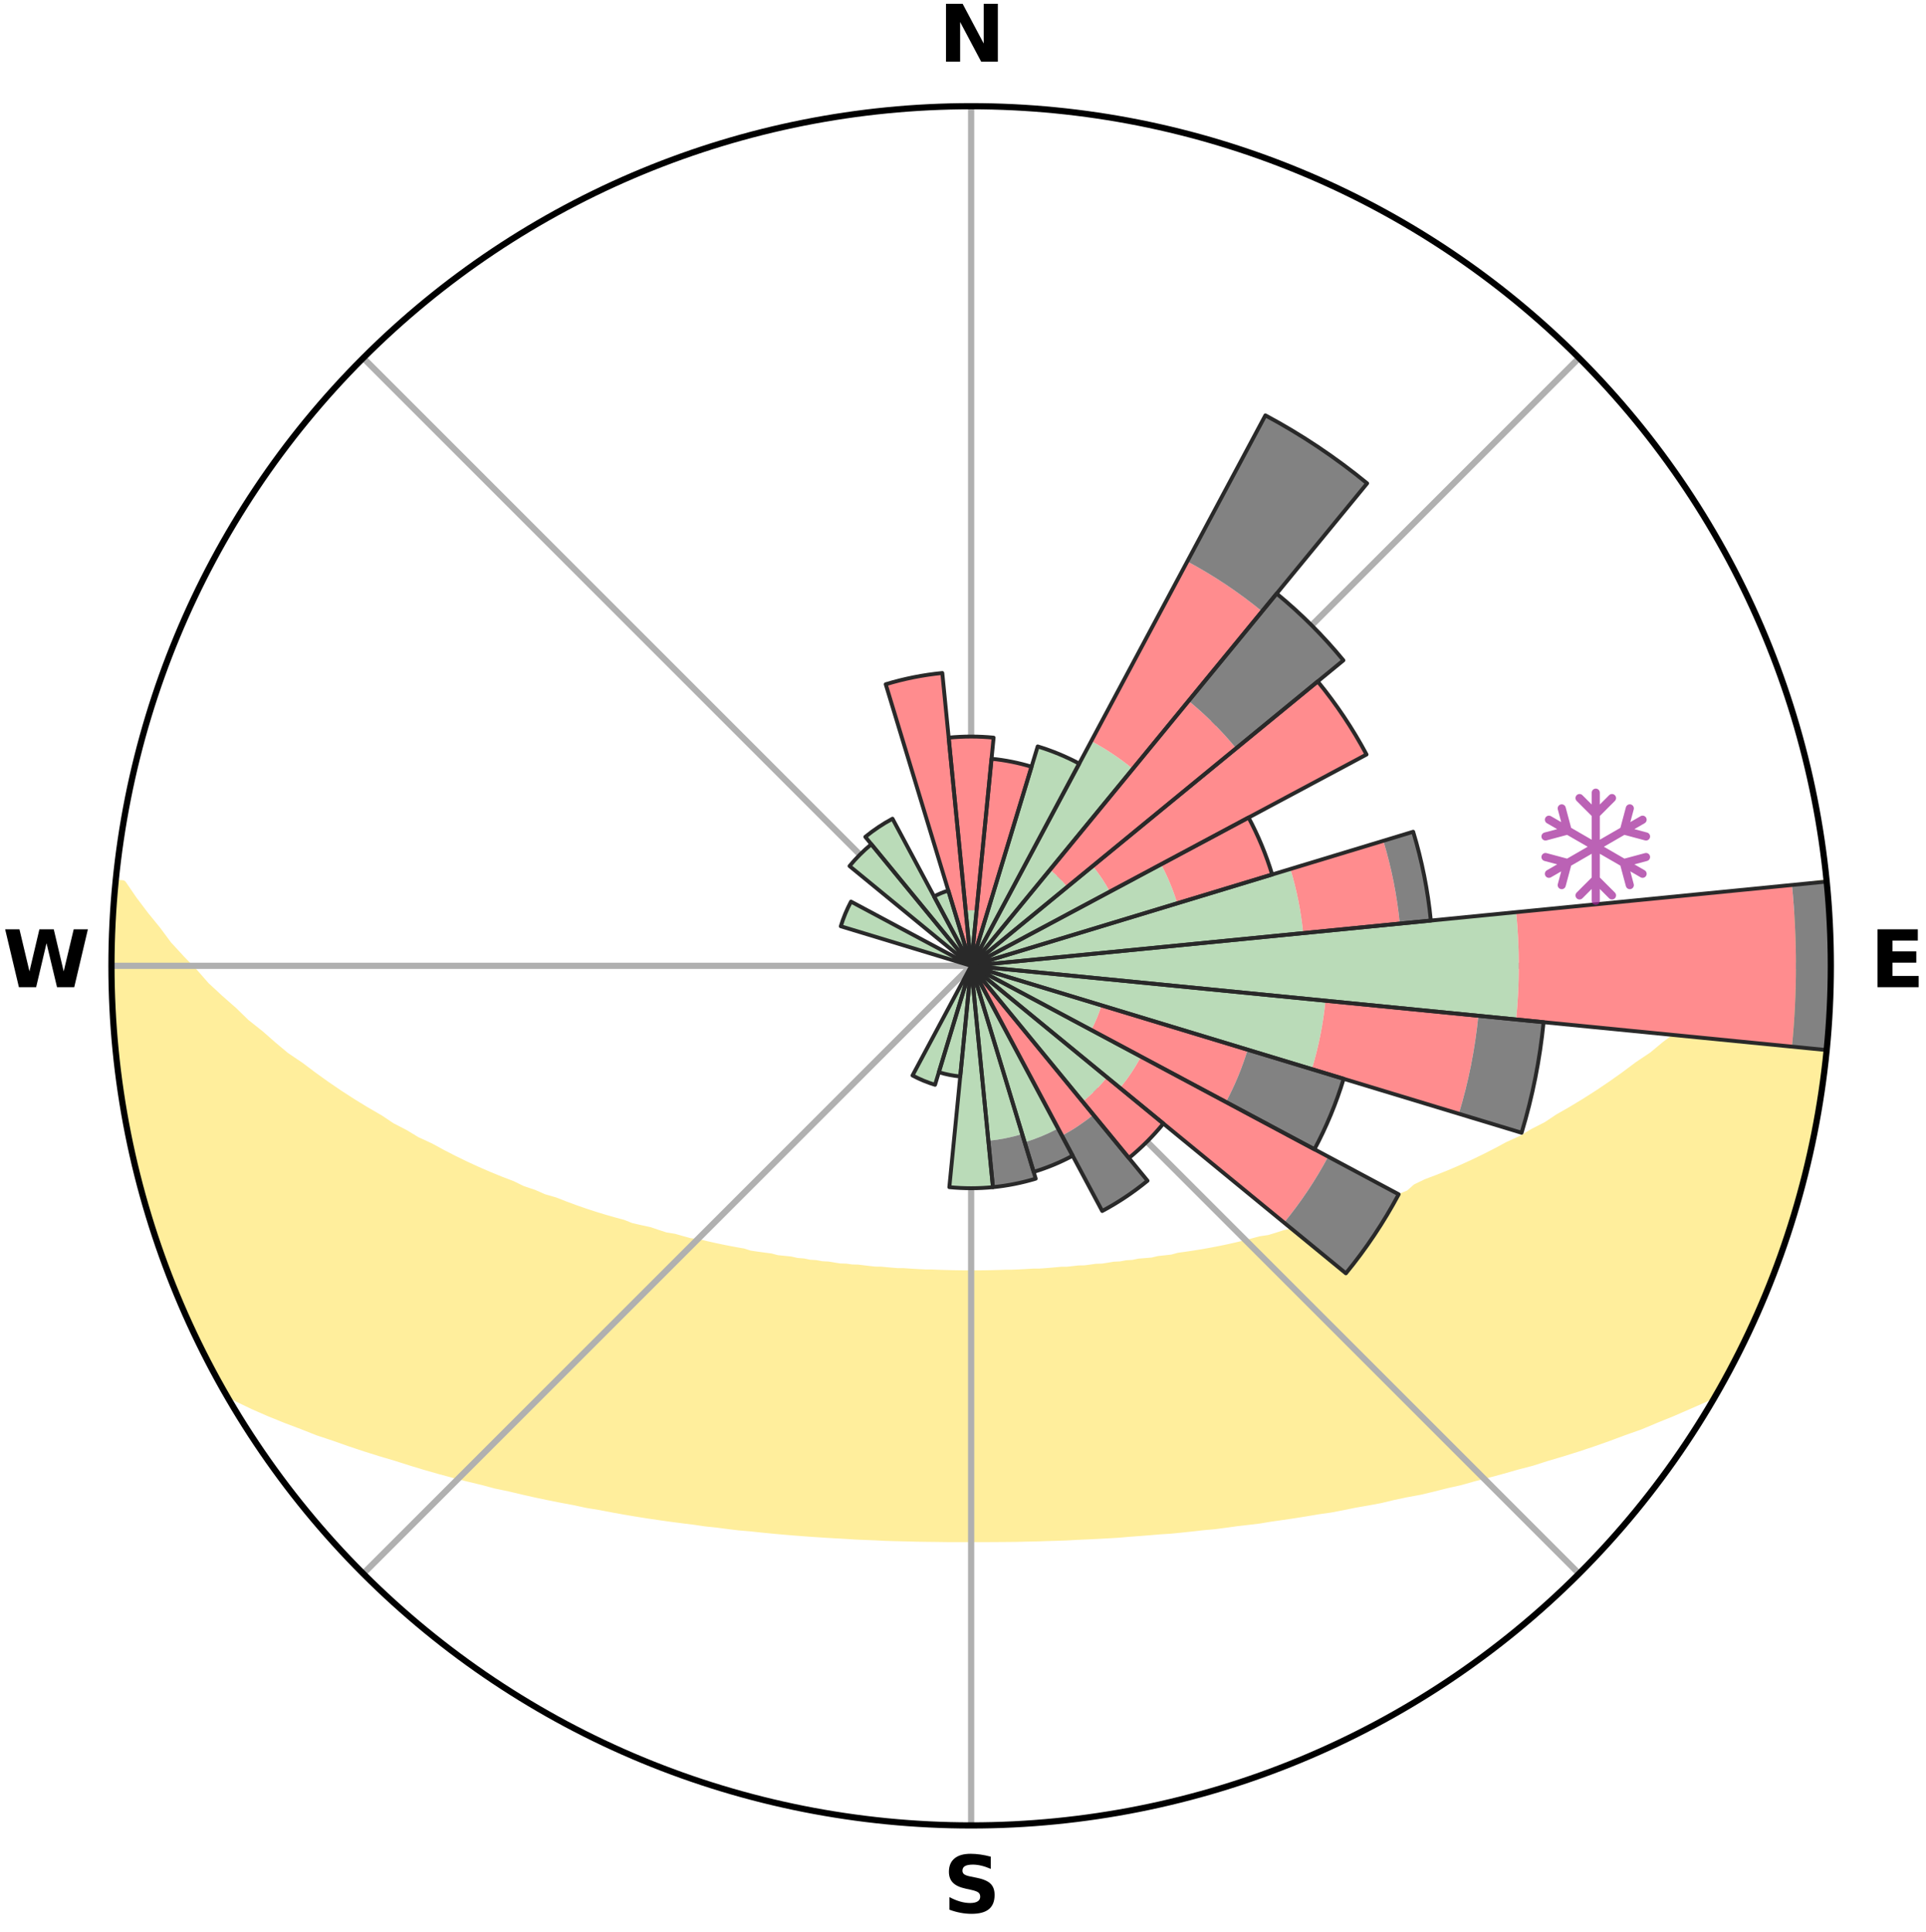 <?xml version="1.0" encoding="utf-8" standalone="no"?>
<!DOCTYPE svg PUBLIC "-//W3C//DTD SVG 1.1//EN"
  "http://www.w3.org/Graphics/SVG/1.1/DTD/svg11.dtd">
<svg xmlns:xlink="http://www.w3.org/1999/xlink" width="248.41pt" height="249.158pt" viewBox="0 0 248.41 249.158" xmlns="http://www.w3.org/2000/svg" version="1.1">
 <title>Ski Rose for イオックス・アローザ, IOX-AROSA</title>
 <defs>
  <style type="text/css">*{stroke-linejoin: round; stroke-linecap: butt}</style>
 </defs>
 <g id="figure_1">
  <g id="patch_1">
   <path d="M 0 249.158 
L 248.41 249.158 
L 248.41 0 
L 0 0 
z
" style="fill: #ffffff"/>
  </g>
  <g id="axes_1">
   <g id="patch_2">
    <path d="M 236.135 124.579 
C 236.135 110.018 233.267 95.599 227.695 82.147 
C 222.122 68.695 213.955 56.471 203.659 46.175 
C 193.363 35.879 181.139 27.711 167.687 22.139 
C 154.235 16.567 139.815 13.699 125.255 13.699 
C 110.694 13.699 96.275 16.567 82.823 22.139 
C 69.371 27.711 57.147 35.879 46.851 46.175 
C 36.555 56.471 28.387 68.695 22.815 82.147 
C 17.243 95.599 14.375 110.018 14.375 124.579 
C 14.375 139.14 17.243 153.559 22.815 167.011 
C 28.387 180.463 36.555 192.687 46.851 202.983 
C 57.147 213.279 69.371 221.447 82.823 227.019 
C 96.275 232.591 110.694 235.459 125.255 235.459 
C 139.815 235.459 154.235 232.591 167.687 227.019 
C 181.139 221.447 193.363 213.279 203.659 202.983 
C 213.955 192.687 222.122 180.463 227.695 167.011 
C 233.267 153.559 236.135 139.14 236.135 124.579 
M 125.255 124.579 
C 125.255 124.579 125.255 124.579 125.255 124.579 
C 125.255 124.579 125.255 124.579 125.255 124.579 
C 125.255 124.579 125.255 124.579 125.255 124.579 
C 125.255 124.579 125.255 124.579 125.255 124.579 
C 125.255 124.579 125.255 124.579 125.255 124.579 
C 125.255 124.579 125.255 124.579 125.255 124.579 
C 125.255 124.579 125.255 124.579 125.255 124.579 
C 125.255 124.579 125.255 124.579 125.255 124.579 
C 125.255 124.579 125.255 124.579 125.255 124.579 
C 125.255 124.579 125.255 124.579 125.255 124.579 
C 125.255 124.579 125.255 124.579 125.255 124.579 
C 125.255 124.579 125.255 124.579 125.255 124.579 
C 125.255 124.579 125.255 124.579 125.255 124.579 
C 125.255 124.579 125.255 124.579 125.255 124.579 
C 125.255 124.579 125.255 124.579 125.255 124.579 
C 125.255 124.579 125.255 124.579 125.255 124.579 
z
" style="fill: #ffffff"/>
   </g>
   <g id="PolyCollection_1">
    <defs>
     <path id="md4eaeb514b" d="M 235.553 -135.2 
L 234.275 -135.077 
L 232.855 -133.047 
L 231.576 -131.082 
L 229.996 -129.152 
L 228.363 -127.279 
L 226.685 -125.464 
L 225.215 -123.707 
L 223.466 -122.007 
L 221.687 -120.369 
L 220.126 -118.777 
L 218.294 -117.257 
L 216.685 -115.775 
L 214.81 -114.376 
L 213.161 -113.006 
L 211.253 -111.727 
L 209.573 -110.469 
L 207.879 -109.266 
L 206.174 -108.116 
L 204.459 -107.02 
L 202.736 -105.977 
L 201.008 -104.988 
L 199.505 -103.988 
L 197.769 -103.1 
L 196.256 -102.192 
L 194.518 -101.404 
L 193.003 -100.588 
L 191.487 -99.816 
L 189.972 -99.086 
L 188.459 -98.399 
L 186.95 -97.753 
L 185.446 -97.148 
L 183.949 -96.583 
L 182.658 -95.959 
L 181.758 -95.165 
L 180.435 -94.619 
L 179.152 -94.085 
L 177.875 -93.584 
L 176.424 -93.222 
L 175.164 -92.784 
L 173.912 -92.374 
L 172.669 -91.992 
L 171.436 -91.639 
L 170.373 -91.194 
L 169.158 -90.891 
L 167.955 -90.613 
L 166.913 -90.239 
L 165.733 -90.008 
L 164.706 -89.676 
L 163.685 -89.365 
L 162.541 -89.196 
L 161.539 -88.923 
L 160.544 -88.668 
L 159.558 -88.431 
L 158.581 -88.21 
L 157.612 -88.005 
L 156.653 -87.816 
L 155.704 -87.641 
L 154.765 -87.48 
L 153.835 -87.332 
L 152.917 -87.196 
L 152.008 -87.072 
L 151.19 -86.844 
L 150.299 -86.742 
L 149.419 -86.649 
L 148.617 -86.456 
L 147.755 -86.382 
L 146.904 -86.315 
L 146.119 -86.152 
L 145.286 -86.1 
L 144.512 -85.955 
L 143.696 -85.916 
L 142.933 -85.788 
L 142.174 -85.669 
L 141.382 -85.645 
L 140.633 -85.54 
L 139.887 -85.443 
L 139.118 -85.431 
L 138.382 -85.346 
L 137.65 -85.267 
L 136.901 -85.262 
L 136.177 -85.194 
L 135.457 -85.131 
L 134.739 -85.075 
L 134.024 -85.023 
L 133.302 -85.026 
L 132.594 -84.982 
L 131.888 -84.943 
L 131.184 -84.908 
L 130.481 -84.879 
L 129.778 -84.881 
L 129.08 -84.856 
L 128.383 -84.836 
L 127.687 -84.82 
L 126.991 -84.808 
L 126.296 -84.801 
L 125.602 -84.797 
L 124.908 -84.798 
L 124.213 -84.802 
L 123.519 -84.811 
L 122.823 -84.823 
L 122.127 -84.84 
L 121.43 -84.861 
L 120.732 -84.886 
L 120.033 -84.916 
L 119.327 -84.916 
L 118.623 -84.951 
L 117.918 -84.991 
L 117.21 -85.036 
L 116.499 -85.086 
L 115.773 -85.086 
L 115.056 -85.144 
L 114.336 -85.207 
L 113.613 -85.276 
L 112.865 -85.282 
L 112.133 -85.361 
L 111.398 -85.447 
L 110.659 -85.54 
L 109.884 -85.558 
L 109.136 -85.664 
L 108.345 -85.688 
L 107.586 -85.808 
L 106.823 -85.936 
L 106.008 -85.977 
L 105.235 -86.122 
L 104.403 -86.174 
L 103.619 -86.338 
L 102.769 -86.405 
L 101.974 -86.589 
L 101.106 -86.674 
L 100.227 -86.767 
L 99.416 -86.983 
L 98.52 -87.098 
L 97.612 -87.222 
L 96.695 -87.359 
L 95.861 -87.626 
L 94.927 -87.789 
L 93.983 -87.965 
L 93.03 -88.155 
L 92.067 -88.36 
L 91.095 -88.582 
L 90.114 -88.819 
L 89 -88.951 
L 87.999 -89.224 
L 86.99 -89.516 
L 85.836 -89.705 
L 84.81 -90.036 
L 83.778 -90.388 
L 82.59 -90.642 
L 81.389 -90.919 
L 80.334 -91.34 
L 79.113 -91.667 
L 77.882 -92.02 
L 76.64 -92.402 
L 75.389 -92.811 
L 74.13 -93.25 
L 72.864 -93.718 
L 71.591 -94.218 
L 70.123 -94.645 
L 68.837 -95.21 
L 67.351 -95.709 
L 66.057 -96.343 
L 64.557 -96.917 
L 63.051 -97.532 
L 61.54 -98.188 
L 60.026 -98.885 
L 58.509 -99.624 
L 56.992 -100.406 
L 55.475 -101.231 
L 53.736 -102.029 
L 52.223 -102.946 
L 50.486 -103.844 
L 48.983 -104.854 
L 47.254 -105.853 
L 45.532 -106.905 
L 43.818 -108.011 
L 42.113 -109.17 
L 40.42 -110.383 
L 38.741 -111.649 
L 36.834 -112.938 
L 35.187 -114.317 
L 33.558 -115.75 
L 31.707 -117.217 
L 30.122 -118.761 
L 28.318 -120.347 
L 26.542 -121.994 
L 25.042 -123.705 
L 23.331 -125.469 
L 21.659 -127.292 
L 20.273 -129.163 
L 18.699 -131.096 
L 17.198 -133.083 
L 15.805 -135.118 
L 14.963 -135.199 
L 14.963 -135.199 
L 14.852 -133.268 
L 14.595 -131.347 
L 14.522 -129.414 
L 14.51 -127.479 
L 14.53 -125.545 
L 14.399 -123.612 
L 14.458 -121.678 
L 14.573 -119.747 
L 14.72 -117.818 
L 14.896 -115.894 
L 14.896 -113.953 
L 15.132 -112.032 
L 15.41 -110.118 
L 15.702 -108.206 
L 16.023 -106.3 
L 16.372 -104.399 
L 16.75 -102.503 
L 17.156 -100.614 
L 17.59 -98.731 
L 18.048 -96.854 
L 18.537 -94.984 
L 19.055 -93.121 
L 19.592 -91.264 
L 20.168 -89.417 
L 20.76 -87.575 
L 21.408 -85.752 
L 22.226 -83.995 
L 22.908 -82.185 
L 23.614 -80.384 
L 24.372 -78.604 
L 25.177 -76.844 
L 26.184 -75.184 
L 26.908 -73.383 
L 27.816 -71.674 
L 28.75 -69.979 
L 30.622 -68.836 
L 32.678 -67.848 
L 34.771 -66.935 
L 36.875 -66.082 
L 38.985 -65.287 
L 41.008 -64.486 
L 43.103 -63.79 
L 45.11 -63.082 
L 47.107 -62.418 
L 49.092 -61.795 
L 51.063 -61.213 
L 52.951 -60.61 
L 54.824 -60.041 
L 56.686 -59.51 
L 58.532 -59.01 
L 60.365 -58.547 
L 62.18 -58.112 
L 63.922 -57.646 
L 65.708 -57.274 
L 67.422 -56.866 
L 69.122 -56.484 
L 70.807 -56.129 
L 72.477 -55.798 
L 74.132 -55.49 
L 75.727 -55.144 
L 77.352 -54.88 
L 78.924 -54.58 
L 80.48 -54.297 
L 82.027 -54.037 
L 83.558 -53.792 
L 85.079 -53.568 
L 86.584 -53.356 
L 88.078 -53.163 
L 89.558 -52.981 
L 91.002 -52.766 
L 92.459 -52.616 
L 93.883 -52.429 
L 95.298 -52.256 
L 96.719 -52.137 
L 98.114 -51.988 
L 99.5 -51.851 
L 100.878 -51.724 
L 102.247 -51.609 
L 103.609 -51.502 
L 104.962 -51.406 
L 106.308 -51.317 
L 107.647 -51.237 
L 108.979 -51.165 
L 110.301 -51.077 
L 111.621 -51.02 
L 112.937 -50.97 
L 114.244 -50.904 
L 115.551 -50.868 
L 116.853 -50.837 
L 118.151 -50.8 
L 119.447 -50.781 
L 120.74 -50.767 
L 122.031 -50.748 
L 123.321 -50.745 
L 124.611 -50.746 
L 125.899 -50.747 
L 127.188 -50.745 
L 128.478 -50.752 
L 129.77 -50.761 
L 131.063 -50.774 
L 132.358 -50.807 
L 133.657 -50.832 
L 134.958 -50.877 
L 136.264 -50.914 
L 137.575 -50.958 
L 138.886 -51.032 
L 140.206 -51.09 
L 141.533 -51.154 
L 142.865 -51.226 
L 144.205 -51.305 
L 145.543 -51.423 
L 146.896 -51.521 
L 148.256 -51.628 
L 149.625 -51.745 
L 151.015 -51.834 
L 152.402 -51.971 
L 153.798 -52.119 
L 155.202 -52.28 
L 156.637 -52.406 
L 158.061 -52.592 
L 159.495 -52.792 
L 160.963 -52.96 
L 162.445 -53.138 
L 163.911 -53.384 
L 165.415 -53.596 
L 166.934 -53.821 
L 168.465 -54.067 
L 170.01 -54.328 
L 171.605 -54.552 
L 173.175 -54.854 
L 174.76 -55.176 
L 176.4 -55.461 
L 178.055 -55.768 
L 179.677 -56.161 
L 181.361 -56.516 
L 183.113 -56.835 
L 184.828 -57.243 
L 186.557 -57.68 
L 188.356 -58.084 
L 190.112 -58.579 
L 191.944 -59.044 
L 193.789 -59.543 
L 195.65 -60.074 
L 197.592 -60.58 
L 199.479 -61.186 
L 201.451 -61.768 
L 203.437 -62.39 
L 205.435 -63.055 
L 207.443 -63.763 
L 209.46 -64.516 
L 211.565 -65.26 
L 213.59 -66.111 
L 215.694 -66.963 
L 217.787 -67.875 
L 219.927 -68.813 
L 221.755 -69.982 
L 222.698 -71.672 
L 223.579 -73.394 
L 224.456 -75.119 
L 225.317 -76.852 
L 226.102 -78.62 
L 226.873 -80.394 
L 227.653 -82.164 
L 228.399 -83.95 
L 229.034 -85.777 
L 229.731 -87.582 
L 230.378 -89.406 
L 230.977 -91.245 
L 231.524 -93.101 
L 232.024 -94.969 
L 232.446 -96.858 
L 233.04 -98.702 
L 233.39 -100.606 
L 233.894 -102.476 
L 234.234 -104.381 
L 234.505 -106.297 
L 234.874 -108.196 
L 235.123 -110.115 
L 235.405 -112.029 
L 235.524 -113.961 
L 235.728 -115.885 
L 235.892 -117.812 
L 236.019 -119.743 
L 236.012 -121.679 
L 236.063 -123.612 
L 236.078 -125.546 
L 236.058 -127.481 
L 236.004 -129.414 
L 235.917 -131.347 
L 235.703 -133.271 
L 235.553 -135.2 
z
" style="stroke: #ffee9c"/>
    </defs>
    <g clip-path="url(#pa295ae5311)">
     <use xlink:href="#md4eaeb514b" x="0" y="249.158" style="fill: #ffee9c; stroke: #ffee9c"/>
    </g>
   </g>
   <g id="matplotlib.axis_1">
    <g id="xtick_1">
     <g id="line2d_1">
      <path d="M 125.255 124.579 
L 125.255 13.699 
" clip-path="url(#pa295ae5311)" style="fill: none; stroke: #b0b0b0; stroke-width: 0.8; stroke-linecap: square"/>
     </g>
     <g id="text_1">
      <!-- N -->
      <g transform="translate(121.07 7.958) scale(0.1 -0.1)">
       <defs>
        <path id="DejaVuSans-Bold-4e" d="M 588 4666 
L 1931 4666 
L 3628 1466 
L 3628 4666 
L 4769 4666 
L 4769 0 
L 3425 0 
L 1728 3200 
L 1728 0 
L 588 0 
L 588 4666 
z
" transform="scale(0.016)"/>
       </defs>
       <use xlink:href="#DejaVuSans-Bold-4e"/>
      </g>
     </g>
    </g>
    <g id="xtick_2">
     <g id="line2d_2">
      <path d="M 125.255 124.579 
L 203.659 46.175 
" clip-path="url(#pa295ae5311)" style="fill: none; stroke: #b0b0b0; stroke-width: 0.8; stroke-linecap: square"/>
     </g>
    </g>
    <g id="xtick_3">
     <g id="line2d_3">
      <path d="M 125.255 124.579 
L 236.135 124.579 
" clip-path="url(#pa295ae5311)" style="fill: none; stroke: #b0b0b0; stroke-width: 0.8; stroke-linecap: square"/>
     </g>
     <g id="text_2">
      <!-- E -->
      <g transform="translate(241.219 127.338) scale(0.1 -0.1)">
       <defs>
        <path id="DejaVuSans-Bold-45" d="M 588 4666 
L 3834 4666 
L 3834 3756 
L 1791 3756 
L 1791 2888 
L 3713 2888 
L 3713 1978 
L 1791 1978 
L 1791 909 
L 3903 909 
L 3903 0 
L 588 0 
L 588 4666 
z
" transform="scale(0.016)"/>
       </defs>
       <use xlink:href="#DejaVuSans-Bold-45"/>
      </g>
     </g>
    </g>
    <g id="xtick_4">
     <g id="line2d_4">
      <path d="M 125.255 124.579 
L 203.659 202.983 
" clip-path="url(#pa295ae5311)" style="fill: none; stroke: #b0b0b0; stroke-width: 0.8; stroke-linecap: square"/>
     </g>
    </g>
    <g id="xtick_5">
     <g id="line2d_5">
      <path d="M 125.255 124.579 
L 125.255 235.459 
" clip-path="url(#pa295ae5311)" style="fill: none; stroke: #b0b0b0; stroke-width: 0.8; stroke-linecap: square"/>
     </g>
     <g id="text_3">
      <!-- S -->
      <g transform="translate(121.654 246.718) scale(0.1 -0.1)">
       <defs>
        <path id="DejaVuSans-Bold-53" d="M 3834 4519 
L 3834 3531 
Q 3450 3703 3084 3790 
Q 2719 3878 2394 3878 
Q 1963 3878 1756 3759 
Q 1550 3641 1550 3391 
Q 1550 3203 1689 3098 
Q 1828 2994 2194 2919 
L 2706 2816 
Q 3484 2659 3812 2340 
Q 4141 2022 4141 1434 
Q 4141 663 3683 286 
Q 3225 -91 2284 -91 
Q 1841 -91 1394 -6 
Q 947 78 500 244 
L 500 1259 
Q 947 1022 1364 901 
Q 1781 781 2169 781 
Q 2563 781 2772 912 
Q 2981 1044 2981 1288 
Q 2981 1506 2839 1625 
Q 2697 1744 2272 1838 
L 1806 1941 
Q 1106 2091 782 2419 
Q 459 2747 459 3303 
Q 459 4000 909 4375 
Q 1359 4750 2203 4750 
Q 2588 4750 2994 4692 
Q 3400 4634 3834 4519 
z
" transform="scale(0.016)"/>
       </defs>
       <use xlink:href="#DejaVuSans-Bold-53"/>
      </g>
     </g>
    </g>
    <g id="xtick_6">
     <g id="line2d_6">
      <path d="M 125.255 124.579 
L 46.851 202.983 
" clip-path="url(#pa295ae5311)" style="fill: none; stroke: #b0b0b0; stroke-width: 0.8; stroke-linecap: square"/>
     </g>
    </g>
    <g id="xtick_7">
     <g id="line2d_7">
      <path d="M 125.255 124.579 
L 14.375 124.579 
" clip-path="url(#pa295ae5311)" style="fill: none; stroke: #b0b0b0; stroke-width: 0.8; stroke-linecap: square"/>
     </g>
     <g id="text_4">
      <!-- W -->
      <g transform="translate(0.36 127.338) scale(0.1 -0.1)">
       <defs>
        <path id="DejaVuSans-Bold-57" d="M 191 4666 
L 1344 4666 
L 2150 1275 
L 2950 4666 
L 4109 4666 
L 4909 1275 
L 5716 4666 
L 6859 4666 
L 5759 0 
L 4372 0 
L 3525 3547 
L 2688 0 
L 1300 0 
L 191 4666 
z
" transform="scale(0.016)"/>
       </defs>
       <use xlink:href="#DejaVuSans-Bold-57"/>
      </g>
     </g>
    </g>
    <g id="xtick_8">
     <g id="line2d_8">
      <path d="M 125.255 124.579 
L 46.851 46.175 
" clip-path="url(#pa295ae5311)" style="fill: none; stroke: #b0b0b0; stroke-width: 0.8; stroke-linecap: square"/>
     </g>
    </g>
   </g>
   <g id="matplotlib.axis_2"/>
   <g id="patch_3">
    <path d="M 125.255 124.579 
C 125.255 124.579 125.255 124.579 125.255 124.579 
C 125.255 124.579 125.255 124.579 125.255 124.579 
L 125.255 124.579 
C 125.255 124.579 125.255 124.579 125.255 124.579 
C 125.255 124.579 125.255 124.579 125.255 124.579 
z
" clip-path="url(#pa295ae5311)" style="fill: #d9d9d9"/>
   </g>
   <g id="patch_4">
    <path d="M 125.255 124.579 
C 125.255 124.579 125.255 124.579 125.255 124.579 
C 125.255 124.579 125.255 124.579 125.255 124.579 
L 125.255 124.579 
C 125.255 124.579 125.255 124.579 125.255 124.579 
C 125.255 124.579 125.255 124.579 125.255 124.579 
z
" clip-path="url(#pa295ae5311)" style="fill: #d9d9d9"/>
   </g>
   <g id="patch_5">
    <path d="M 125.255 124.579 
C 125.255 124.579 125.255 124.579 125.255 124.579 
C 125.255 124.579 125.255 124.579 125.255 124.579 
L 125.255 124.579 
C 125.255 124.579 125.255 124.579 125.255 124.579 
C 125.255 124.579 125.255 124.579 125.255 124.579 
z
" clip-path="url(#pa295ae5311)" style="fill: #d9d9d9"/>
   </g>
   <g id="patch_6">
    <path d="M 125.255 124.579 
C 125.255 124.579 125.255 124.579 125.255 124.579 
C 125.255 124.579 125.255 124.579 125.255 124.579 
L 125.255 124.579 
C 125.255 124.579 125.255 124.579 125.255 124.579 
C 125.255 124.579 125.255 124.579 125.255 124.579 
z
" clip-path="url(#pa295ae5311)" style="fill: #d9d9d9"/>
   </g>
   <g id="patch_7">
    <path d="M 125.255 124.579 
C 125.255 124.579 125.255 124.579 125.255 124.579 
C 125.255 124.579 125.255 124.579 125.255 124.579 
L 125.255 124.579 
C 125.255 124.579 125.255 124.579 125.255 124.579 
C 125.255 124.579 125.255 124.579 125.255 124.579 
z
" clip-path="url(#pa295ae5311)" style="fill: #d9d9d9"/>
   </g>
   <g id="patch_8">
    <path d="M 125.255 124.579 
C 125.255 124.579 125.255 124.579 125.255 124.579 
C 125.255 124.579 125.255 124.579 125.255 124.579 
L 125.255 124.579 
C 125.255 124.579 125.255 124.579 125.255 124.579 
C 125.255 124.579 125.255 124.579 125.255 124.579 
z
" clip-path="url(#pa295ae5311)" style="fill: #d9d9d9"/>
   </g>
   <g id="patch_9">
    <path d="M 125.255 124.579 
C 125.255 124.579 125.255 124.579 125.255 124.579 
C 125.255 124.579 125.255 124.579 125.255 124.579 
L 125.255 124.579 
C 125.255 124.579 125.255 124.579 125.255 124.579 
C 125.255 124.579 125.255 124.579 125.255 124.579 
z
" clip-path="url(#pa295ae5311)" style="fill: #d9d9d9"/>
   </g>
   <g id="patch_10">
    <path d="M 125.255 124.579 
C 125.255 124.579 125.255 124.579 125.255 124.579 
C 125.255 124.579 125.255 124.579 125.255 124.579 
L 125.255 124.579 
C 125.255 124.579 125.255 124.579 125.255 124.579 
C 125.255 124.579 125.255 124.579 125.255 124.579 
z
" clip-path="url(#pa295ae5311)" style="fill: #d9d9d9"/>
   </g>
   <g id="patch_11">
    <path d="M 125.255 124.579 
C 125.255 124.579 125.255 124.579 125.255 124.579 
C 125.255 124.579 125.255 124.579 125.255 124.579 
L 125.255 124.579 
C 125.255 124.579 125.255 124.579 125.255 124.579 
C 125.255 124.579 125.255 124.579 125.255 124.579 
z
" clip-path="url(#pa295ae5311)" style="fill: #d9d9d9"/>
   </g>
   <g id="patch_12">
    <path d="M 125.255 124.579 
C 125.255 124.579 125.255 124.579 125.255 124.579 
C 125.255 124.579 125.255 124.579 125.255 124.579 
L 125.255 124.579 
C 125.255 124.579 125.255 124.579 125.255 124.579 
C 125.255 124.579 125.255 124.579 125.255 124.579 
z
" clip-path="url(#pa295ae5311)" style="fill: #d9d9d9"/>
   </g>
   <g id="patch_13">
    <path d="M 125.255 124.579 
C 125.255 124.579 125.255 124.579 125.255 124.579 
C 125.255 124.579 125.255 124.579 125.255 124.579 
L 125.255 124.579 
C 125.255 124.579 125.255 124.579 125.255 124.579 
C 125.255 124.579 125.255 124.579 125.255 124.579 
z
" clip-path="url(#pa295ae5311)" style="fill: #d9d9d9"/>
   </g>
   <g id="patch_14">
    <path d="M 125.255 124.579 
C 125.255 124.579 125.255 124.579 125.255 124.579 
C 125.255 124.579 125.255 124.579 125.255 124.579 
L 125.255 124.579 
C 125.255 124.579 125.255 124.579 125.255 124.579 
C 125.255 124.579 125.255 124.579 125.255 124.579 
z
" clip-path="url(#pa295ae5311)" style="fill: #d9d9d9"/>
   </g>
   <g id="patch_15">
    <path d="M 125.255 124.579 
C 125.255 124.579 125.255 124.579 125.255 124.579 
C 125.255 124.579 125.255 124.579 125.255 124.579 
L 125.255 124.579 
C 125.255 124.579 125.255 124.579 125.255 124.579 
C 125.255 124.579 125.255 124.579 125.255 124.579 
z
" clip-path="url(#pa295ae5311)" style="fill: #d9d9d9"/>
   </g>
   <g id="patch_16">
    <path d="M 125.255 124.579 
C 125.255 124.579 125.255 124.579 125.255 124.579 
C 125.255 124.579 125.255 124.579 125.255 124.579 
L 125.255 124.579 
C 125.255 124.579 125.255 124.579 125.255 124.579 
C 125.255 124.579 125.255 124.579 125.255 124.579 
z
" clip-path="url(#pa295ae5311)" style="fill: #d9d9d9"/>
   </g>
   <g id="patch_17">
    <path d="M 125.255 124.579 
C 125.255 124.579 125.255 124.579 125.255 124.579 
C 125.255 124.579 125.255 124.579 125.255 124.579 
L 125.255 124.579 
C 125.255 124.579 125.255 124.579 125.255 124.579 
C 125.255 124.579 125.255 124.579 125.255 124.579 
z
" clip-path="url(#pa295ae5311)" style="fill: #d9d9d9"/>
   </g>
   <g id="patch_18">
    <path d="M 125.255 124.579 
C 125.255 124.579 125.255 124.579 125.255 124.579 
C 125.255 124.579 125.255 124.579 125.255 124.579 
L 125.255 124.579 
C 125.255 124.579 125.255 124.579 125.255 124.579 
C 125.255 124.579 125.255 124.579 125.255 124.579 
z
" clip-path="url(#pa295ae5311)" style="fill: #d9d9d9"/>
   </g>
   <g id="patch_19">
    <path d="M 125.255 124.579 
C 125.255 124.579 125.255 124.579 125.255 124.579 
C 125.255 124.579 125.255 124.579 125.255 124.579 
L 125.255 124.579 
C 125.255 124.579 125.255 124.579 125.255 124.579 
C 125.255 124.579 125.255 124.579 125.255 124.579 
z
" clip-path="url(#pa295ae5311)" style="fill: #d9d9d9"/>
   </g>
   <g id="patch_20">
    <path d="M 125.255 124.579 
C 125.255 124.579 125.255 124.579 125.255 124.579 
C 125.255 124.579 125.255 124.579 125.255 124.579 
L 125.255 124.579 
C 125.255 124.579 125.255 124.579 125.255 124.579 
C 125.255 124.579 125.255 124.579 125.255 124.579 
z
" clip-path="url(#pa295ae5311)" style="fill: #d9d9d9"/>
   </g>
   <g id="patch_21">
    <path d="M 125.255 124.579 
C 125.255 124.579 125.255 124.579 125.255 124.579 
C 125.255 124.579 125.255 124.579 125.255 124.579 
L 125.255 124.579 
C 125.255 124.579 125.255 124.579 125.255 124.579 
C 125.255 124.579 125.255 124.579 125.255 124.579 
z
" clip-path="url(#pa295ae5311)" style="fill: #d9d9d9"/>
   </g>
   <g id="patch_22">
    <path d="M 125.255 124.579 
C 125.255 124.579 125.255 124.579 125.255 124.579 
C 125.255 124.579 125.255 124.579 125.255 124.579 
L 125.255 124.579 
C 125.255 124.579 125.255 124.579 125.255 124.579 
C 125.255 124.579 125.255 124.579 125.255 124.579 
z
" clip-path="url(#pa295ae5311)" style="fill: #d9d9d9"/>
   </g>
   <g id="patch_23">
    <path d="M 125.255 124.579 
C 125.255 124.579 125.255 124.579 125.255 124.579 
C 125.255 124.579 125.255 124.579 125.255 124.579 
L 125.255 124.579 
C 125.255 124.579 125.255 124.579 125.255 124.579 
C 125.255 124.579 125.255 124.579 125.255 124.579 
z
" clip-path="url(#pa295ae5311)" style="fill: #d9d9d9"/>
   </g>
   <g id="patch_24">
    <path d="M 125.255 124.579 
C 125.255 124.579 125.255 124.579 125.255 124.579 
C 125.255 124.579 125.255 124.579 125.255 124.579 
L 125.255 124.579 
C 125.255 124.579 125.255 124.579 125.255 124.579 
C 125.255 124.579 125.255 124.579 125.255 124.579 
z
" clip-path="url(#pa295ae5311)" style="fill: #d9d9d9"/>
   </g>
   <g id="patch_25">
    <path d="M 125.255 124.579 
C 125.255 124.579 125.255 124.579 125.255 124.579 
C 125.255 124.579 125.255 124.579 125.255 124.579 
L 125.255 124.579 
C 125.255 124.579 125.255 124.579 125.255 124.579 
C 125.255 124.579 125.255 124.579 125.255 124.579 
z
" clip-path="url(#pa295ae5311)" style="fill: #d9d9d9"/>
   </g>
   <g id="patch_26">
    <path d="M 125.255 124.579 
C 125.255 124.579 125.255 124.579 125.255 124.579 
C 125.255 124.579 125.255 124.579 125.255 124.579 
L 125.255 124.579 
C 125.255 124.579 125.255 124.579 125.255 124.579 
C 125.255 124.579 125.255 124.579 125.255 124.579 
z
" clip-path="url(#pa295ae5311)" style="fill: #d9d9d9"/>
   </g>
   <g id="patch_27">
    <path d="M 125.255 124.579 
C 125.255 124.579 125.255 124.579 125.255 124.579 
C 125.255 124.579 125.255 124.579 125.255 124.579 
L 125.255 124.579 
C 125.255 124.579 125.255 124.579 125.255 124.579 
C 125.255 124.579 125.255 124.579 125.255 124.579 
z
" clip-path="url(#pa295ae5311)" style="fill: #d9d9d9"/>
   </g>
   <g id="patch_28">
    <path d="M 125.255 124.579 
C 125.255 124.579 125.255 124.579 125.255 124.579 
C 125.255 124.579 125.255 124.579 125.255 124.579 
L 125.255 124.579 
C 125.255 124.579 125.255 124.579 125.255 124.579 
C 125.255 124.579 125.255 124.579 125.255 124.579 
z
" clip-path="url(#pa295ae5311)" style="fill: #d9d9d9"/>
   </g>
   <g id="patch_29">
    <path d="M 125.255 124.579 
C 125.255 124.579 125.255 124.579 125.255 124.579 
C 125.255 124.579 125.255 124.579 125.255 124.579 
L 125.255 124.579 
C 125.255 124.579 125.255 124.579 125.255 124.579 
C 125.255 124.579 125.255 124.579 125.255 124.579 
z
" clip-path="url(#pa295ae5311)" style="fill: #d9d9d9"/>
   </g>
   <g id="patch_30">
    <path d="M 125.255 124.579 
C 125.255 124.579 125.255 124.579 125.255 124.579 
C 125.255 124.579 125.255 124.579 125.255 124.579 
L 125.255 124.579 
C 125.255 124.579 125.255 124.579 125.255 124.579 
C 125.255 124.579 125.255 124.579 125.255 124.579 
z
" clip-path="url(#pa295ae5311)" style="fill: #d9d9d9"/>
   </g>
   <g id="patch_31">
    <path d="M 125.255 124.579 
C 125.255 124.579 125.255 124.579 125.255 124.579 
C 125.255 124.579 125.255 124.579 125.255 124.579 
L 125.255 124.579 
C 125.255 124.579 125.255 124.579 125.255 124.579 
C 125.255 124.579 125.255 124.579 125.255 124.579 
z
" clip-path="url(#pa295ae5311)" style="fill: #d9d9d9"/>
   </g>
   <g id="patch_32">
    <path d="M 125.255 124.579 
C 125.255 124.579 125.255 124.579 125.255 124.579 
C 125.255 124.579 125.255 124.579 125.255 124.579 
L 125.255 124.579 
C 125.255 124.579 125.255 124.579 125.255 124.579 
C 125.255 124.579 125.255 124.579 125.255 124.579 
z
" clip-path="url(#pa295ae5311)" style="fill: #d9d9d9"/>
   </g>
   <g id="patch_33">
    <path d="M 125.255 124.579 
C 125.255 124.579 125.255 124.579 125.255 124.579 
C 125.255 124.579 125.255 124.579 125.255 124.579 
L 125.255 124.579 
C 125.255 124.579 125.255 124.579 125.255 124.579 
C 125.255 124.579 125.255 124.579 125.255 124.579 
z
" clip-path="url(#pa295ae5311)" style="fill: #d9d9d9"/>
   </g>
   <g id="patch_34">
    <path d="M 125.255 124.579 
C 125.255 124.579 125.255 124.579 125.255 124.579 
C 125.255 124.579 125.255 124.579 125.255 124.579 
L 125.255 124.579 
C 125.255 124.579 125.255 124.579 125.255 124.579 
C 125.255 124.579 125.255 124.579 125.255 124.579 
z
" clip-path="url(#pa295ae5311)" style="fill: #d9d9d9"/>
   </g>
   <g id="patch_35">
    <path d="M 125.255 124.579 
C 125.255 124.579 125.255 124.579 125.255 124.579 
C 125.255 124.579 125.255 124.579 125.255 124.579 
L 125.958 117.441 
C 125.724 117.418 125.49 117.407 125.255 117.407 
C 125.02 117.407 124.785 117.418 124.552 117.441 
z
" clip-path="url(#pa295ae5311)" style="fill: #badbb8"/>
   </g>
   <g id="patch_36">
    <path d="M 125.255 124.579 
C 125.255 124.579 125.255 124.579 125.255 124.579 
C 125.255 124.579 125.255 124.579 125.255 124.579 
L 125.255 124.579 
C 125.255 124.579 125.255 124.579 125.255 124.579 
C 125.255 124.579 125.255 124.579 125.255 124.579 
z
" clip-path="url(#pa295ae5311)" style="fill: #badbb8"/>
   </g>
   <g id="patch_37">
    <path d="M 125.255 124.579 
C 125.255 124.579 125.255 124.579 125.255 124.579 
C 125.255 124.579 125.255 124.579 125.255 124.579 
L 139.195 98.499 
C 138.341 98.043 137.466 97.629 136.572 97.258 
C 135.677 96.888 134.765 96.562 133.839 96.281 
z
" clip-path="url(#pa295ae5311)" style="fill: #badbb8"/>
   </g>
   <g id="patch_38">
    <path d="M 125.255 124.579 
C 125.255 124.579 125.255 124.579 125.255 124.579 
C 125.255 124.579 125.255 124.579 125.255 124.579 
L 146.106 99.172 
C 145.274 98.49 144.409 97.849 143.515 97.251 
C 142.62 96.653 141.697 96.1 140.748 95.593 
z
" clip-path="url(#pa295ae5311)" style="fill: #badbb8"/>
   </g>
   <g id="patch_39">
    <path d="M 125.255 124.579 
C 125.255 124.579 125.255 124.579 125.255 124.579 
C 125.255 124.579 125.255 124.579 125.255 124.579 
L 137.652 114.405 
C 137.319 113.999 136.966 113.61 136.595 113.239 
C 136.224 112.868 135.835 112.515 135.429 112.182 
z
" clip-path="url(#pa295ae5311)" style="fill: #badbb8"/>
   </g>
   <g id="patch_40">
    <path d="M 125.255 124.579 
C 125.255 124.579 125.255 124.579 125.255 124.579 
C 125.255 124.579 125.255 124.579 125.255 124.579 
L 143.146 115.016 
C 142.833 114.431 142.491 113.861 142.122 113.309 
C 141.753 112.757 141.357 112.223 140.936 111.71 
z
" clip-path="url(#pa295ae5311)" style="fill: #badbb8"/>
   </g>
   <g id="patch_41">
    <path d="M 125.255 124.579 
C 125.255 124.579 125.255 124.579 125.255 124.579 
C 125.255 124.579 125.255 124.579 125.255 124.579 
L 151.837 116.516 
C 151.573 115.645 151.266 114.789 150.918 113.949 
C 150.57 113.109 150.181 112.286 149.753 111.485 
z
" clip-path="url(#pa295ae5311)" style="fill: #badbb8"/>
   </g>
   <g id="patch_42">
    <path d="M 125.255 124.579 
C 125.255 124.579 125.255 124.579 125.255 124.579 
C 125.255 124.579 125.255 124.579 125.255 124.579 
L 168.081 120.361 
C 167.943 118.959 167.736 117.565 167.461 116.184 
C 167.187 114.802 166.844 113.435 166.435 112.087 
z
" clip-path="url(#pa295ae5311)" style="fill: #badbb8"/>
   </g>
   <g id="patch_43">
    <path d="M 125.255 124.579 
C 125.255 124.579 125.255 124.579 125.255 124.579 
C 125.255 124.579 125.255 124.579 125.255 124.579 
L 195.553 131.503 
C 195.78 129.202 195.893 126.891 195.893 124.579 
C 195.893 122.267 195.78 119.956 195.553 117.655 
z
" clip-path="url(#pa295ae5311)" style="fill: #badbb8"/>
   </g>
   <g id="patch_44">
    <path d="M 125.255 124.579 
C 125.255 124.579 125.255 124.579 125.255 124.579 
C 125.255 124.579 125.255 124.579 125.255 124.579 
L 169.202 137.91 
C 169.638 136.472 170.004 135.013 170.297 133.539 
C 170.59 132.064 170.811 130.576 170.958 129.08 
z
" clip-path="url(#pa295ae5311)" style="fill: #badbb8"/>
   </g>
   <g id="patch_45">
    <path d="M 125.255 124.579 
C 125.255 124.579 125.255 124.579 125.255 124.579 
C 125.255 124.579 125.255 124.579 125.255 124.579 
L 140.749 132.861 
C 141.02 132.354 141.266 131.833 141.486 131.302 
C 141.706 130.771 141.9 130.229 142.067 129.679 
z
" clip-path="url(#pa295ae5311)" style="fill: #badbb8"/>
   </g>
   <g id="patch_46">
    <path d="M 125.255 124.579 
C 125.255 124.579 125.255 124.579 125.255 124.579 
C 125.255 124.579 125.255 124.579 125.255 124.579 
L 144.461 140.341 
C 144.976 139.712 145.461 139.059 145.913 138.382 
C 146.365 137.706 146.783 137.008 147.166 136.291 
z
" clip-path="url(#pa295ae5311)" style="fill: #badbb8"/>
   </g>
   <g id="patch_47">
    <path d="M 125.255 124.579 
C 125.255 124.579 125.255 124.579 125.255 124.579 
C 125.255 124.579 125.255 124.579 125.255 124.579 
L 139.643 142.111 
C 140.217 141.64 140.768 141.142 141.292 140.617 
C 141.817 140.092 142.316 139.541 142.787 138.967 
z
" clip-path="url(#pa295ae5311)" style="fill: #badbb8"/>
   </g>
   <g id="patch_48">
    <path d="M 125.255 124.579 
C 125.255 124.579 125.255 124.579 125.255 124.579 
C 125.255 124.579 125.255 124.579 125.255 124.579 
L 125.255 124.579 
C 125.255 124.579 125.255 124.579 125.255 124.579 
C 125.255 124.579 125.255 124.579 125.255 124.579 
z
" clip-path="url(#pa295ae5311)" style="fill: #badbb8"/>
   </g>
   <g id="patch_49">
    <path d="M 125.255 124.579 
C 125.255 124.579 125.255 124.579 125.255 124.579 
C 125.255 124.579 125.255 124.579 125.255 124.579 
L 132.16 147.342 
C 132.905 147.116 133.639 146.854 134.358 146.556 
C 135.077 146.258 135.782 145.925 136.468 145.558 
z
" clip-path="url(#pa295ae5311)" style="fill: #badbb8"/>
   </g>
   <g id="patch_50">
    <path d="M 125.255 124.579 
C 125.255 124.579 125.255 124.579 125.255 124.579 
C 125.255 124.579 125.255 124.579 125.255 124.579 
L 127.478 147.15 
C 128.217 147.078 128.952 146.969 129.68 146.824 
C 130.408 146.679 131.128 146.499 131.839 146.283 
z
" clip-path="url(#pa295ae5311)" style="fill: #badbb8"/>
   </g>
   <g id="patch_51">
    <path d="M 125.255 124.579 
C 125.255 124.579 125.255 124.579 125.255 124.579 
C 125.255 124.579 125.255 124.579 125.255 124.579 
L 122.443 153.13 
C 123.377 153.222 124.316 153.268 125.255 153.268 
C 126.194 153.268 127.132 153.222 128.067 153.13 
z
" clip-path="url(#pa295ae5311)" style="fill: #badbb8"/>
   </g>
   <g id="patch_52">
    <path d="M 125.255 124.579 
C 125.255 124.579 125.255 124.579 125.255 124.579 
C 125.255 124.579 125.255 124.579 125.255 124.579 
L 121.091 138.306 
C 121.54 138.442 121.996 138.556 122.456 138.648 
C 122.917 138.739 123.382 138.808 123.849 138.854 
z
" clip-path="url(#pa295ae5311)" style="fill: #badbb8"/>
   </g>
   <g id="patch_53">
    <path d="M 125.255 124.579 
C 125.255 124.579 125.255 124.579 125.255 124.579 
C 125.255 124.579 125.255 124.579 125.255 124.579 
L 117.695 138.723 
C 118.158 138.97 118.633 139.195 119.118 139.396 
C 119.602 139.597 120.097 139.774 120.599 139.926 
z
" clip-path="url(#pa295ae5311)" style="fill: #badbb8"/>
   </g>
   <g id="patch_54">
    <path d="M 125.255 124.579 
C 125.255 124.579 125.255 124.579 125.255 124.579 
C 125.255 124.579 125.255 124.579 125.255 124.579 
L 125.255 124.579 
C 125.255 124.579 125.255 124.579 125.255 124.579 
C 125.255 124.579 125.255 124.579 125.255 124.579 
z
" clip-path="url(#pa295ae5311)" style="fill: #badbb8"/>
   </g>
   <g id="patch_55">
    <path d="M 125.255 124.579 
C 125.255 124.579 125.255 124.579 125.255 124.579 
C 125.255 124.579 125.255 124.579 125.255 124.579 
L 125.255 124.579 
C 125.255 124.579 125.255 124.579 125.255 124.579 
C 125.255 124.579 125.255 124.579 125.255 124.579 
z
" clip-path="url(#pa295ae5311)" style="fill: #badbb8"/>
   </g>
   <g id="patch_56">
    <path d="M 125.255 124.579 
C 125.255 124.579 125.255 124.579 125.255 124.579 
C 125.255 124.579 125.255 124.579 125.255 124.579 
L 125.255 124.579 
C 125.255 124.579 125.255 124.579 125.255 124.579 
C 125.255 124.579 125.255 124.579 125.255 124.579 
z
" clip-path="url(#pa295ae5311)" style="fill: #badbb8"/>
   </g>
   <g id="patch_57">
    <path d="M 125.255 124.579 
C 125.255 124.579 125.255 124.579 125.255 124.579 
C 125.255 124.579 125.255 124.579 125.255 124.579 
L 125.255 124.579 
C 125.255 124.579 125.255 124.579 125.255 124.579 
C 125.255 124.579 125.255 124.579 125.255 124.579 
z
" clip-path="url(#pa295ae5311)" style="fill: #badbb8"/>
   </g>
   <g id="patch_58">
    <path d="M 125.255 124.579 
C 125.255 124.579 125.255 124.579 125.255 124.579 
C 125.255 124.579 125.255 124.579 125.255 124.579 
L 125.255 124.579 
C 125.255 124.579 125.255 124.579 125.255 124.579 
C 125.255 124.579 125.255 124.579 125.255 124.579 
z
" clip-path="url(#pa295ae5311)" style="fill: #badbb8"/>
   </g>
   <g id="patch_59">
    <path d="M 125.255 124.579 
C 125.255 124.579 125.255 124.579 125.255 124.579 
C 125.255 124.579 125.255 124.579 125.255 124.579 
L 125.255 124.579 
C 125.255 124.579 125.255 124.579 125.255 124.579 
C 125.255 124.579 125.255 124.579 125.255 124.579 
z
" clip-path="url(#pa295ae5311)" style="fill: #badbb8"/>
   </g>
   <g id="patch_60">
    <path d="M 125.255 124.579 
C 125.255 124.579 125.255 124.579 125.255 124.579 
C 125.255 124.579 125.255 124.579 125.255 124.579 
L 125.255 124.579 
C 125.255 124.579 125.255 124.579 125.255 124.579 
C 125.255 124.579 125.255 124.579 125.255 124.579 
z
" clip-path="url(#pa295ae5311)" style="fill: #badbb8"/>
   </g>
   <g id="patch_61">
    <path d="M 125.255 124.579 
C 125.255 124.579 125.255 124.579 125.255 124.579 
C 125.255 124.579 125.255 124.579 125.255 124.579 
L 109.761 116.297 
C 109.49 116.805 109.244 117.325 109.024 117.856 
C 108.804 118.387 108.61 118.929 108.443 119.479 
z
" clip-path="url(#pa295ae5311)" style="fill: #badbb8"/>
   </g>
   <g id="patch_62">
    <path d="M 125.255 124.579 
C 125.255 124.579 125.255 124.579 125.255 124.579 
C 125.255 124.579 125.255 124.579 125.255 124.579 
L 125.255 124.579 
C 125.255 124.579 125.255 124.579 125.255 124.579 
C 125.255 124.579 125.255 124.579 125.255 124.579 
z
" clip-path="url(#pa295ae5311)" style="fill: #badbb8"/>
   </g>
   <g id="patch_63">
    <path d="M 125.255 124.579 
C 125.255 124.579 125.255 124.579 125.255 124.579 
C 125.255 124.579 125.255 124.579 125.255 124.579 
L 112.385 108.898 
C 111.872 109.319 111.38 109.765 110.91 110.235 
C 110.441 110.704 109.995 111.196 109.573 111.71 
z
" clip-path="url(#pa295ae5311)" style="fill: #badbb8"/>
   </g>
   <g id="patch_64">
    <path d="M 125.255 124.579 
C 125.255 124.579 125.255 124.579 125.255 124.579 
C 125.255 124.579 125.255 124.579 125.255 124.579 
L 115.112 105.603 
C 114.491 105.935 113.886 106.297 113.301 106.689 
C 112.715 107.08 112.149 107.5 111.605 107.946 
z
" clip-path="url(#pa295ae5311)" style="fill: #badbb8"/>
   </g>
   <g id="patch_65">
    <path d="M 125.255 124.579 
C 125.255 124.579 125.255 124.579 125.255 124.579 
C 125.255 124.579 125.255 124.579 125.255 124.579 
L 122.31 114.873 
C 121.993 114.969 121.68 115.081 121.373 115.208 
C 121.067 115.335 120.766 115.477 120.473 115.634 
z
" clip-path="url(#pa295ae5311)" style="fill: #badbb8"/>
   </g>
   <g id="patch_66">
    <path d="M 125.255 124.579 
C 125.255 124.579 125.255 124.579 125.255 124.579 
C 125.255 124.579 125.255 124.579 125.255 124.579 
L 125.255 124.579 
C 125.255 124.579 125.255 124.579 125.255 124.579 
C 125.255 124.579 125.255 124.579 125.255 124.579 
z
" clip-path="url(#pa295ae5311)" style="fill: #badbb8"/>
   </g>
   <g id="patch_67">
    <path d="M 124.552 117.441 
C 124.785 117.418 125.02 117.407 125.255 117.407 
C 125.49 117.407 125.724 117.418 125.958 117.441 
L 128.153 95.15 
C 127.19 95.055 126.223 95.007 125.255 95.007 
C 124.287 95.007 123.32 95.055 122.356 95.15 
z
" clip-path="url(#pa295ae5311)" style="fill: #ff8c8e"/>
   </g>
   <g id="patch_68">
    <path d="M 125.255 124.579 
C 125.255 124.579 125.255 124.579 125.255 124.579 
C 125.255 124.579 125.255 124.579 125.255 124.579 
L 133.045 98.899 
C 132.204 98.644 131.352 98.43 130.49 98.259 
C 129.629 98.087 128.759 97.958 127.885 97.872 
z
" clip-path="url(#pa295ae5311)" style="fill: #ff8c8e"/>
   </g>
   <g id="patch_69">
    <path d="M 133.839 96.281 
C 134.765 96.562 135.677 96.888 136.572 97.258 
C 137.466 97.629 138.341 98.043 139.195 98.499 
L 139.195 98.499 
C 138.341 98.043 137.466 97.629 136.572 97.258 
C 135.677 96.888 134.765 96.562 133.839 96.281 
z
" clip-path="url(#pa295ae5311)" style="fill: #ff8c8e"/>
   </g>
   <g id="patch_70">
    <path d="M 140.748 95.593 
C 141.697 96.1 142.62 96.653 143.515 97.251 
C 144.409 97.849 145.274 98.49 146.106 99.172 
L 162.775 78.86 
C 161.279 77.632 159.723 76.478 158.113 75.403 
C 156.504 74.327 154.842 73.332 153.135 72.419 
z
" clip-path="url(#pa295ae5311)" style="fill: #ff8c8e"/>
   </g>
   <g id="patch_71">
    <path d="M 135.429 112.182 
C 135.835 112.515 136.224 112.868 136.595 113.239 
C 136.966 113.61 137.319 113.999 137.652 114.405 
L 159.432 96.531 
C 158.514 95.412 157.541 94.339 156.518 93.316 
C 155.495 92.293 154.422 91.32 153.303 90.402 
z
" clip-path="url(#pa295ae5311)" style="fill: #ff8c8e"/>
   </g>
   <g id="patch_72">
    <path d="M 140.936 111.71 
C 141.357 112.223 141.753 112.757 142.122 113.309 
C 142.491 113.861 142.833 114.431 143.146 115.016 
L 176.251 97.321 
C 175.359 95.652 174.386 94.027 173.334 92.454 
C 172.283 90.88 171.154 89.359 169.954 87.896 
z
" clip-path="url(#pa295ae5311)" style="fill: #ff8c8e"/>
   </g>
   <g id="patch_73">
    <path d="M 149.753 111.485 
C 150.181 112.286 150.57 113.109 150.918 113.949 
C 151.266 114.789 151.573 115.645 151.837 116.516 
L 164.08 112.802 
C 163.695 111.531 163.247 110.28 162.739 109.053 
C 162.231 107.826 161.662 106.625 161.036 105.453 
z
" clip-path="url(#pa295ae5311)" style="fill: #ff8c8e"/>
   </g>
   <g id="patch_74">
    <path d="M 166.435 112.087 
C 166.844 113.435 167.187 114.802 167.461 116.184 
C 167.736 117.565 167.943 118.959 168.081 120.361 
L 180.543 119.134 
C 180.365 117.324 180.098 115.524 179.743 113.741 
C 179.388 111.957 178.946 110.192 178.418 108.452 
z
" clip-path="url(#pa295ae5311)" style="fill: #ff8c8e"/>
   </g>
   <g id="patch_75">
    <path d="M 195.553 117.655 
C 195.78 119.956 195.893 122.267 195.893 124.579 
C 195.893 126.891 195.78 129.202 195.553 131.503 
L 231.124 135.006 
C 231.465 131.541 231.636 128.061 231.636 124.579 
C 231.636 121.097 231.465 117.617 231.124 114.152 
z
" clip-path="url(#pa295ae5311)" style="fill: #ff8c8e"/>
   </g>
   <g id="patch_76">
    <path d="M 170.958 129.08 
C 170.811 130.576 170.59 132.064 170.297 133.539 
C 170.004 135.013 169.638 136.472 169.202 137.91 
L 188.159 143.661 
C 188.783 141.602 189.307 139.513 189.726 137.403 
C 190.146 135.293 190.462 133.163 190.673 131.022 
z
" clip-path="url(#pa295ae5311)" style="fill: #ff8c8e"/>
   </g>
   <g id="patch_77">
    <path d="M 142.067 129.679 
C 141.9 130.229 141.706 130.771 141.486 131.302 
C 141.266 131.833 141.02 132.354 140.749 132.861 
L 158.122 142.147 
C 158.697 141.071 159.219 139.968 159.686 138.841 
C 160.153 137.714 160.564 136.565 160.918 135.397 
z
" clip-path="url(#pa295ae5311)" style="fill: #ff8c8e"/>
   </g>
   <g id="patch_78">
    <path d="M 147.166 136.291 
C 146.783 137.008 146.365 137.706 145.913 138.382 
C 145.461 139.059 144.976 139.712 144.461 140.341 
L 165.617 157.704 
C 166.702 156.383 167.72 155.009 168.67 153.588 
C 169.619 152.167 170.498 150.7 171.304 149.193 
z
" clip-path="url(#pa295ae5311)" style="fill: #ff8c8e"/>
   </g>
   <g id="patch_79">
    <path d="M 142.787 138.967 
C 142.316 139.541 141.817 140.092 141.292 140.617 
C 140.768 141.142 140.217 141.64 139.643 142.111 
L 145.603 149.374 
C 146.415 148.707 147.193 148.002 147.935 147.26 
C 148.678 146.517 149.383 145.739 150.049 144.927 
z
" clip-path="url(#pa295ae5311)" style="fill: #ff8c8e"/>
   </g>
   <g id="patch_80">
    <path d="M 125.255 124.579 
C 125.255 124.579 125.255 124.579 125.255 124.579 
C 125.255 124.579 125.255 124.579 125.255 124.579 
L 136.967 146.491 
C 137.684 146.107 138.382 145.689 139.058 145.237 
C 139.734 144.785 140.388 144.301 141.017 143.785 
z
" clip-path="url(#pa295ae5311)" style="fill: #ff8c8e"/>
   </g>
   <g id="patch_81">
    <path d="M 136.468 145.558 
C 135.782 145.925 135.077 146.258 134.358 146.556 
C 133.639 146.854 132.905 147.116 132.16 147.342 
L 132.16 147.342 
C 132.905 147.116 133.639 146.854 134.358 146.556 
C 135.077 146.258 135.782 145.925 136.468 145.558 
z
" clip-path="url(#pa295ae5311)" style="fill: #ff8c8e"/>
   </g>
   <g id="patch_82">
    <path d="M 131.839 146.283 
C 131.128 146.499 130.408 146.679 129.68 146.824 
C 128.952 146.969 128.217 147.078 127.478 147.15 
L 127.478 147.15 
C 128.217 147.078 128.952 146.969 129.68 146.824 
C 130.408 146.679 131.128 146.499 131.839 146.283 
z
" clip-path="url(#pa295ae5311)" style="fill: #ff8c8e"/>
   </g>
   <g id="patch_83">
    <path d="M 128.067 153.13 
C 127.132 153.222 126.194 153.268 125.255 153.268 
C 124.316 153.268 123.377 153.222 122.443 153.13 
L 122.443 153.13 
C 123.377 153.222 124.316 153.268 125.255 153.268 
C 126.194 153.268 127.132 153.222 128.067 153.13 
z
" clip-path="url(#pa295ae5311)" style="fill: #ff8c8e"/>
   </g>
   <g id="patch_84">
    <path d="M 123.849 138.854 
C 123.382 138.808 122.917 138.739 122.456 138.648 
C 121.996 138.556 121.54 138.442 121.091 138.306 
L 121.091 138.306 
C 121.54 138.442 121.996 138.556 122.456 138.648 
C 122.917 138.739 123.382 138.808 123.849 138.854 
z
" clip-path="url(#pa295ae5311)" style="fill: #ff8c8e"/>
   </g>
   <g id="patch_85">
    <path d="M 120.599 139.926 
C 120.097 139.774 119.602 139.597 119.118 139.396 
C 118.633 139.195 118.158 138.97 117.695 138.723 
L 117.695 138.723 
C 118.158 138.97 118.633 139.195 119.118 139.396 
C 119.602 139.597 120.097 139.774 120.599 139.926 
z
" clip-path="url(#pa295ae5311)" style="fill: #ff8c8e"/>
   </g>
   <g id="patch_86">
    <path d="M 125.255 124.579 
C 125.255 124.579 125.255 124.579 125.255 124.579 
C 125.255 124.579 125.255 124.579 125.255 124.579 
L 125.255 124.579 
C 125.255 124.579 125.255 124.579 125.255 124.579 
C 125.255 124.579 125.255 124.579 125.255 124.579 
z
" clip-path="url(#pa295ae5311)" style="fill: #ff8c8e"/>
   </g>
   <g id="patch_87">
    <path d="M 125.255 124.579 
C 125.255 124.579 125.255 124.579 125.255 124.579 
C 125.255 124.579 125.255 124.579 125.255 124.579 
L 125.255 124.579 
C 125.255 124.579 125.255 124.579 125.255 124.579 
C 125.255 124.579 125.255 124.579 125.255 124.579 
z
" clip-path="url(#pa295ae5311)" style="fill: #ff8c8e"/>
   </g>
   <g id="patch_88">
    <path d="M 125.255 124.579 
C 125.255 124.579 125.255 124.579 125.255 124.579 
C 125.255 124.579 125.255 124.579 125.255 124.579 
L 125.255 124.579 
C 125.255 124.579 125.255 124.579 125.255 124.579 
C 125.255 124.579 125.255 124.579 125.255 124.579 
z
" clip-path="url(#pa295ae5311)" style="fill: #ff8c8e"/>
   </g>
   <g id="patch_89">
    <path d="M 125.255 124.579 
C 125.255 124.579 125.255 124.579 125.255 124.579 
C 125.255 124.579 125.255 124.579 125.255 124.579 
L 125.255 124.579 
C 125.255 124.579 125.255 124.579 125.255 124.579 
C 125.255 124.579 125.255 124.579 125.255 124.579 
z
" clip-path="url(#pa295ae5311)" style="fill: #ff8c8e"/>
   </g>
   <g id="patch_90">
    <path d="M 125.255 124.579 
C 125.255 124.579 125.255 124.579 125.255 124.579 
C 125.255 124.579 125.255 124.579 125.255 124.579 
L 125.255 124.579 
C 125.255 124.579 125.255 124.579 125.255 124.579 
C 125.255 124.579 125.255 124.579 125.255 124.579 
z
" clip-path="url(#pa295ae5311)" style="fill: #ff8c8e"/>
   </g>
   <g id="patch_91">
    <path d="M 125.255 124.579 
C 125.255 124.579 125.255 124.579 125.255 124.579 
C 125.255 124.579 125.255 124.579 125.255 124.579 
L 125.255 124.579 
C 125.255 124.579 125.255 124.579 125.255 124.579 
C 125.255 124.579 125.255 124.579 125.255 124.579 
z
" clip-path="url(#pa295ae5311)" style="fill: #ff8c8e"/>
   </g>
   <g id="patch_92">
    <path d="M 125.255 124.579 
C 125.255 124.579 125.255 124.579 125.255 124.579 
C 125.255 124.579 125.255 124.579 125.255 124.579 
L 125.255 124.579 
C 125.255 124.579 125.255 124.579 125.255 124.579 
C 125.255 124.579 125.255 124.579 125.255 124.579 
z
" clip-path="url(#pa295ae5311)" style="fill: #ff8c8e"/>
   </g>
   <g id="patch_93">
    <path d="M 108.443 119.479 
C 108.61 118.929 108.804 118.387 109.024 117.856 
C 109.244 117.325 109.49 116.805 109.761 116.297 
L 109.761 116.297 
C 109.49 116.805 109.244 117.325 109.024 117.856 
C 108.804 118.387 108.61 118.929 108.443 119.479 
z
" clip-path="url(#pa295ae5311)" style="fill: #ff8c8e"/>
   </g>
   <g id="patch_94">
    <path d="M 125.255 124.579 
C 125.255 124.579 125.255 124.579 125.255 124.579 
C 125.255 124.579 125.255 124.579 125.255 124.579 
L 125.255 124.579 
C 125.255 124.579 125.255 124.579 125.255 124.579 
C 125.255 124.579 125.255 124.579 125.255 124.579 
z
" clip-path="url(#pa295ae5311)" style="fill: #ff8c8e"/>
   </g>
   <g id="patch_95">
    <path d="M 109.573 111.71 
C 109.995 111.196 110.441 110.704 110.91 110.235 
C 111.38 109.765 111.872 109.319 112.385 108.898 
L 112.385 108.898 
C 111.872 109.319 111.38 109.765 110.91 110.235 
C 110.441 110.704 109.995 111.196 109.573 111.71 
z
" clip-path="url(#pa295ae5311)" style="fill: #ff8c8e"/>
   </g>
   <g id="patch_96">
    <path d="M 111.605 107.946 
C 112.149 107.5 112.715 107.08 113.301 106.689 
C 113.886 106.297 114.491 105.935 115.112 105.603 
L 115.112 105.603 
C 114.491 105.935 113.886 106.297 113.301 106.689 
C 112.715 107.08 112.149 107.5 111.605 107.946 
z
" clip-path="url(#pa295ae5311)" style="fill: #ff8c8e"/>
   </g>
   <g id="patch_97">
    <path d="M 120.473 115.634 
C 120.766 115.477 121.067 115.335 121.373 115.208 
C 121.68 115.081 121.993 114.969 122.31 114.873 
L 122.31 114.873 
C 121.993 114.969 121.68 115.081 121.373 115.208 
C 121.067 115.335 120.766 115.477 120.473 115.634 
z
" clip-path="url(#pa295ae5311)" style="fill: #ff8c8e"/>
   </g>
   <g id="patch_98">
    <path d="M 125.255 124.579 
C 125.255 124.579 125.255 124.579 125.255 124.579 
C 125.255 124.579 125.255 124.579 125.255 124.579 
L 121.535 86.81 
C 120.299 86.932 119.069 87.114 117.851 87.356 
C 116.632 87.599 115.427 87.901 114.238 88.261 
z
" clip-path="url(#pa295ae5311)" style="fill: #ff8c8e"/>
   </g>
   <g id="patch_99">
    <path d="M 122.356 95.15 
C 123.32 95.055 124.287 95.007 125.255 95.007 
C 126.223 95.007 127.19 95.055 128.153 95.15 
L 128.153 95.15 
C 127.19 95.055 126.223 95.007 125.255 95.007 
C 124.287 95.007 123.32 95.055 122.356 95.15 
z
" clip-path="url(#pa295ae5311)" style="fill: #828282"/>
   </g>
   <g id="patch_100">
    <path d="M 127.885 97.872 
C 128.759 97.958 129.629 98.087 130.49 98.259 
C 131.352 98.43 132.204 98.644 133.045 98.899 
L 133.045 98.899 
C 132.204 98.644 131.352 98.43 130.49 98.259 
C 129.629 98.087 128.759 97.958 127.885 97.872 
z
" clip-path="url(#pa295ae5311)" style="fill: #828282"/>
   </g>
   <g id="patch_101">
    <path d="M 133.839 96.281 
C 134.765 96.562 135.677 96.888 136.572 97.258 
C 137.466 97.629 138.341 98.043 139.195 98.499 
L 139.195 98.499 
C 138.341 98.043 137.466 97.629 136.572 97.258 
C 135.677 96.888 134.765 96.562 133.839 96.281 
z
" clip-path="url(#pa295ae5311)" style="fill: #828282"/>
   </g>
   <g id="patch_102">
    <path d="M 153.135 72.419 
C 154.842 73.332 156.504 74.327 158.113 75.403 
C 159.723 76.478 161.279 77.632 162.775 78.86 
L 176.329 62.345 
C 174.292 60.674 172.174 59.103 169.983 57.639 
C 167.792 56.175 165.53 54.819 163.206 53.577 
z
" clip-path="url(#pa295ae5311)" style="fill: #828282"/>
   </g>
   <g id="patch_103">
    <path d="M 153.303 90.402 
C 154.422 91.32 155.495 92.293 156.518 93.316 
C 157.541 94.339 158.514 95.412 159.432 96.531 
L 173.269 85.175 
C 171.979 83.603 170.613 82.096 169.176 80.658 
C 167.738 79.221 166.231 77.855 164.659 76.565 
z
" clip-path="url(#pa295ae5311)" style="fill: #828282"/>
   </g>
   <g id="patch_104">
    <path d="M 169.954 87.896 
C 171.154 89.359 172.283 90.88 173.334 92.454 
C 174.386 94.027 175.359 95.652 176.251 97.321 
L 176.251 97.321 
C 175.359 95.652 174.386 94.027 173.334 92.454 
C 172.283 90.88 171.154 89.359 169.954 87.896 
z
" clip-path="url(#pa295ae5311)" style="fill: #828282"/>
   </g>
   <g id="patch_105">
    <path d="M 161.036 105.453 
C 161.662 106.625 162.231 107.826 162.739 109.053 
C 163.247 110.28 163.695 111.531 164.08 112.802 
L 164.08 112.802 
C 163.695 111.531 163.247 110.28 162.739 109.053 
C 162.231 107.826 161.662 106.625 161.036 105.453 
z
" clip-path="url(#pa295ae5311)" style="fill: #828282"/>
   </g>
   <g id="patch_106">
    <path d="M 178.418 108.452 
C 178.946 110.192 179.388 111.957 179.743 113.741 
C 180.098 115.524 180.365 117.324 180.543 119.134 
L 184.545 118.739 
C 184.354 116.799 184.068 114.869 183.687 112.956 
C 183.307 111.044 182.833 109.151 182.267 107.285 
z
" clip-path="url(#pa295ae5311)" style="fill: #828282"/>
   </g>
   <g id="patch_107">
    <path d="M 231.124 114.152 
C 231.465 117.617 231.636 121.097 231.636 124.579 
C 231.636 128.061 231.465 131.541 231.124 135.006 
L 235.601 135.447 
C 235.957 131.835 236.135 128.208 236.135 124.579 
C 236.135 120.95 235.957 117.323 235.601 113.711 
z
" clip-path="url(#pa295ae5311)" style="fill: #828282"/>
   </g>
   <g id="patch_108">
    <path d="M 190.673 131.022 
C 190.462 133.163 190.146 135.293 189.726 137.403 
C 189.307 139.513 188.783 141.602 188.159 143.661 
L 196.25 146.115 
C 196.955 143.792 197.546 141.435 198.019 139.053 
C 198.493 136.671 198.85 134.268 199.088 131.851 
z
" clip-path="url(#pa295ae5311)" style="fill: #828282"/>
   </g>
   <g id="patch_109">
    <path d="M 160.918 135.397 
C 160.564 136.565 160.153 137.714 159.686 138.841 
C 159.219 139.968 158.697 141.071 158.122 142.147 
L 169.532 148.246 
C 170.307 146.797 171.01 145.31 171.639 143.792 
C 172.268 142.274 172.822 140.726 173.299 139.153 
z
" clip-path="url(#pa295ae5311)" style="fill: #828282"/>
   </g>
   <g id="patch_110">
    <path d="M 171.304 149.193 
C 170.498 150.7 169.619 152.167 168.67 153.588 
C 167.72 155.009 166.702 156.383 165.617 157.704 
L 173.588 164.245 
C 174.886 162.663 176.106 161.018 177.243 159.317 
C 178.38 157.615 179.433 155.859 180.398 154.054 
z
" clip-path="url(#pa295ae5311)" style="fill: #828282"/>
   </g>
   <g id="patch_111">
    <path d="M 150.049 144.927 
C 149.383 145.739 148.678 146.517 147.935 147.26 
C 147.193 148.002 146.415 148.707 145.603 149.374 
L 145.603 149.374 
C 146.415 148.707 147.193 148.002 147.935 147.26 
C 148.678 146.517 149.383 145.739 150.049 144.927 
z
" clip-path="url(#pa295ae5311)" style="fill: #828282"/>
   </g>
   <g id="patch_112">
    <path d="M 141.017 143.785 
C 140.388 144.301 139.734 144.785 139.058 145.237 
C 138.382 145.689 137.684 146.107 136.967 146.491 
L 142.16 156.206 
C 143.195 155.652 144.202 155.049 145.178 154.397 
C 146.154 153.744 147.098 153.045 148.005 152.3 
z
" clip-path="url(#pa295ae5311)" style="fill: #828282"/>
   </g>
   <g id="patch_113">
    <path d="M 136.468 145.558 
C 135.782 145.925 135.077 146.258 134.358 146.556 
C 133.639 146.854 132.905 147.116 132.16 147.342 
L 133.318 151.161 
C 134.188 150.897 135.045 150.59 135.885 150.243 
C 136.725 149.895 137.547 149.506 138.349 149.077 
z
" clip-path="url(#pa295ae5311)" style="fill: #828282"/>
   </g>
   <g id="patch_114">
    <path d="M 131.839 146.283 
C 131.128 146.499 130.408 146.679 129.68 146.824 
C 128.952 146.969 128.217 147.078 127.478 147.15 
L 128.067 153.13 
C 129.001 153.038 129.931 152.9 130.852 152.717 
C 131.773 152.534 132.684 152.305 133.583 152.033 
z
" clip-path="url(#pa295ae5311)" style="fill: #828282"/>
   </g>
   <g id="patch_115">
    <path d="M 128.067 153.13 
C 127.132 153.222 126.194 153.268 125.255 153.268 
C 124.316 153.268 123.377 153.222 122.443 153.13 
L 122.443 153.13 
C 123.377 153.222 124.316 153.268 125.255 153.268 
C 126.194 153.268 127.132 153.222 128.067 153.13 
z
" clip-path="url(#pa295ae5311)" style="fill: #828282"/>
   </g>
   <g id="patch_116">
    <path d="M 123.849 138.854 
C 123.382 138.808 122.917 138.739 122.456 138.648 
C 121.996 138.556 121.54 138.442 121.091 138.306 
L 121.091 138.306 
C 121.54 138.442 121.996 138.556 122.456 138.648 
C 122.917 138.739 123.382 138.808 123.849 138.854 
z
" clip-path="url(#pa295ae5311)" style="fill: #828282"/>
   </g>
   <g id="patch_117">
    <path d="M 120.599 139.926 
C 120.097 139.774 119.602 139.597 119.118 139.396 
C 118.633 139.195 118.158 138.97 117.695 138.723 
L 117.695 138.723 
C 118.158 138.97 118.633 139.195 119.118 139.396 
C 119.602 139.597 120.097 139.774 120.599 139.926 
z
" clip-path="url(#pa295ae5311)" style="fill: #828282"/>
   </g>
   <g id="patch_118">
    <path d="M 125.255 124.579 
C 125.255 124.579 125.255 124.579 125.255 124.579 
C 125.255 124.579 125.255 124.579 125.255 124.579 
L 125.255 124.579 
C 125.255 124.579 125.255 124.579 125.255 124.579 
C 125.255 124.579 125.255 124.579 125.255 124.579 
z
" clip-path="url(#pa295ae5311)" style="fill: #828282"/>
   </g>
   <g id="patch_119">
    <path d="M 125.255 124.579 
C 125.255 124.579 125.255 124.579 125.255 124.579 
C 125.255 124.579 125.255 124.579 125.255 124.579 
L 125.255 124.579 
C 125.255 124.579 125.255 124.579 125.255 124.579 
C 125.255 124.579 125.255 124.579 125.255 124.579 
z
" clip-path="url(#pa295ae5311)" style="fill: #828282"/>
   </g>
   <g id="patch_120">
    <path d="M 125.255 124.579 
C 125.255 124.579 125.255 124.579 125.255 124.579 
C 125.255 124.579 125.255 124.579 125.255 124.579 
L 125.255 124.579 
C 125.255 124.579 125.255 124.579 125.255 124.579 
C 125.255 124.579 125.255 124.579 125.255 124.579 
z
" clip-path="url(#pa295ae5311)" style="fill: #828282"/>
   </g>
   <g id="patch_121">
    <path d="M 125.255 124.579 
C 125.255 124.579 125.255 124.579 125.255 124.579 
C 125.255 124.579 125.255 124.579 125.255 124.579 
L 125.255 124.579 
C 125.255 124.579 125.255 124.579 125.255 124.579 
C 125.255 124.579 125.255 124.579 125.255 124.579 
z
" clip-path="url(#pa295ae5311)" style="fill: #828282"/>
   </g>
   <g id="patch_122">
    <path d="M 125.255 124.579 
C 125.255 124.579 125.255 124.579 125.255 124.579 
C 125.255 124.579 125.255 124.579 125.255 124.579 
L 125.255 124.579 
C 125.255 124.579 125.255 124.579 125.255 124.579 
C 125.255 124.579 125.255 124.579 125.255 124.579 
z
" clip-path="url(#pa295ae5311)" style="fill: #828282"/>
   </g>
   <g id="patch_123">
    <path d="M 125.255 124.579 
C 125.255 124.579 125.255 124.579 125.255 124.579 
C 125.255 124.579 125.255 124.579 125.255 124.579 
L 125.255 124.579 
C 125.255 124.579 125.255 124.579 125.255 124.579 
C 125.255 124.579 125.255 124.579 125.255 124.579 
z
" clip-path="url(#pa295ae5311)" style="fill: #828282"/>
   </g>
   <g id="patch_124">
    <path d="M 125.255 124.579 
C 125.255 124.579 125.255 124.579 125.255 124.579 
C 125.255 124.579 125.255 124.579 125.255 124.579 
L 125.255 124.579 
C 125.255 124.579 125.255 124.579 125.255 124.579 
C 125.255 124.579 125.255 124.579 125.255 124.579 
z
" clip-path="url(#pa295ae5311)" style="fill: #828282"/>
   </g>
   <g id="patch_125">
    <path d="M 108.443 119.479 
C 108.61 118.929 108.804 118.387 109.024 117.856 
C 109.244 117.325 109.49 116.805 109.761 116.297 
L 109.761 116.297 
C 109.49 116.805 109.244 117.325 109.024 117.856 
C 108.804 118.387 108.61 118.929 108.443 119.479 
z
" clip-path="url(#pa295ae5311)" style="fill: #828282"/>
   </g>
   <g id="patch_126">
    <path d="M 125.255 124.579 
C 125.255 124.579 125.255 124.579 125.255 124.579 
C 125.255 124.579 125.255 124.579 125.255 124.579 
L 125.255 124.579 
C 125.255 124.579 125.255 124.579 125.255 124.579 
C 125.255 124.579 125.255 124.579 125.255 124.579 
z
" clip-path="url(#pa295ae5311)" style="fill: #828282"/>
   </g>
   <g id="patch_127">
    <path d="M 109.573 111.71 
C 109.995 111.196 110.441 110.704 110.91 110.235 
C 111.38 109.765 111.872 109.319 112.385 108.898 
L 112.385 108.898 
C 111.872 109.319 111.38 109.765 110.91 110.235 
C 110.441 110.704 109.995 111.196 109.573 111.71 
z
" clip-path="url(#pa295ae5311)" style="fill: #828282"/>
   </g>
   <g id="patch_128">
    <path d="M 111.605 107.946 
C 112.149 107.5 112.715 107.08 113.301 106.689 
C 113.886 106.297 114.491 105.935 115.112 105.603 
L 115.112 105.603 
C 114.491 105.935 113.886 106.297 113.301 106.689 
C 112.715 107.08 112.149 107.5 111.605 107.946 
z
" clip-path="url(#pa295ae5311)" style="fill: #828282"/>
   </g>
   <g id="patch_129">
    <path d="M 120.473 115.634 
C 120.766 115.477 121.067 115.335 121.373 115.208 
C 121.68 115.081 121.993 114.969 122.31 114.873 
L 122.31 114.873 
C 121.993 114.969 121.68 115.081 121.373 115.208 
C 121.067 115.335 120.766 115.477 120.473 115.634 
z
" clip-path="url(#pa295ae5311)" style="fill: #828282"/>
   </g>
   <g id="patch_130">
    <path d="M 114.238 88.261 
C 115.427 87.901 116.632 87.599 117.851 87.356 
C 119.069 87.114 120.299 86.932 121.535 86.81 
L 121.535 86.81 
C 120.299 86.932 119.069 87.114 117.851 87.356 
C 116.632 87.599 115.427 87.901 114.238 88.261 
z
" clip-path="url(#pa295ae5311)" style="fill: #828282"/>
   </g>
   <g id="patch_131">
    <path d="M 125.255 124.579 
C 125.255 124.579 125.255 124.579 125.255 124.579 
C 125.255 124.579 125.255 124.579 125.255 124.579 
L 128.153 95.15 
C 127.19 95.055 126.223 95.007 125.255 95.007 
C 124.287 95.007 123.32 95.055 122.356 95.15 
L 125.255 124.579 
z
" clip-path="url(#pa295ae5311)" style="fill: none; stroke: #292929; stroke-width: 0.5; stroke-linejoin: miter"/>
   </g>
   <g id="patch_132">
    <path d="M 125.255 124.579 
C 125.255 124.579 125.255 124.579 125.255 124.579 
C 125.255 124.579 125.255 124.579 125.255 124.579 
L 133.045 98.899 
C 132.204 98.644 131.352 98.43 130.49 98.259 
C 129.629 98.087 128.759 97.958 127.885 97.872 
L 125.255 124.579 
z
" clip-path="url(#pa295ae5311)" style="fill: none; stroke: #292929; stroke-width: 0.5; stroke-linejoin: miter"/>
   </g>
   <g id="patch_133">
    <path d="M 125.255 124.579 
C 125.255 124.579 125.255 124.579 125.255 124.579 
C 125.255 124.579 125.255 124.579 125.255 124.579 
L 139.195 98.499 
C 138.341 98.043 137.466 97.629 136.572 97.258 
C 135.677 96.888 134.765 96.562 133.839 96.281 
L 125.255 124.579 
z
" clip-path="url(#pa295ae5311)" style="fill: none; stroke: #292929; stroke-width: 0.5; stroke-linejoin: miter"/>
   </g>
   <g id="patch_134">
    <path d="M 125.255 124.579 
C 125.255 124.579 125.255 124.579 125.255 124.579 
C 125.255 124.579 125.255 124.579 125.255 124.579 
L 176.329 62.345 
C 174.292 60.674 172.174 59.103 169.983 57.639 
C 167.792 56.175 165.53 54.819 163.206 53.577 
L 125.255 124.579 
z
" clip-path="url(#pa295ae5311)" style="fill: none; stroke: #292929; stroke-width: 0.5; stroke-linejoin: miter"/>
   </g>
   <g id="patch_135">
    <path d="M 125.255 124.579 
C 125.255 124.579 125.255 124.579 125.255 124.579 
C 125.255 124.579 125.255 124.579 125.255 124.579 
L 173.269 85.175 
C 171.979 83.603 170.613 82.096 169.176 80.658 
C 167.738 79.221 166.231 77.855 164.659 76.565 
L 125.255 124.579 
z
" clip-path="url(#pa295ae5311)" style="fill: none; stroke: #292929; stroke-width: 0.5; stroke-linejoin: miter"/>
   </g>
   <g id="patch_136">
    <path d="M 125.255 124.579 
C 125.255 124.579 125.255 124.579 125.255 124.579 
C 125.255 124.579 125.255 124.579 125.255 124.579 
L 176.251 97.321 
C 175.359 95.652 174.386 94.027 173.334 92.454 
C 172.283 90.88 171.154 89.359 169.954 87.896 
L 125.255 124.579 
z
" clip-path="url(#pa295ae5311)" style="fill: none; stroke: #292929; stroke-width: 0.5; stroke-linejoin: miter"/>
   </g>
   <g id="patch_137">
    <path d="M 125.255 124.579 
C 125.255 124.579 125.255 124.579 125.255 124.579 
C 125.255 124.579 125.255 124.579 125.255 124.579 
L 164.08 112.802 
C 163.695 111.531 163.247 110.28 162.739 109.053 
C 162.231 107.826 161.662 106.625 161.036 105.453 
L 125.255 124.579 
z
" clip-path="url(#pa295ae5311)" style="fill: none; stroke: #292929; stroke-width: 0.5; stroke-linejoin: miter"/>
   </g>
   <g id="patch_138">
    <path d="M 125.255 124.579 
C 125.255 124.579 125.255 124.579 125.255 124.579 
C 125.255 124.579 125.255 124.579 125.255 124.579 
L 184.545 118.739 
C 184.354 116.799 184.068 114.869 183.687 112.956 
C 183.307 111.044 182.833 109.151 182.267 107.285 
L 125.255 124.579 
z
" clip-path="url(#pa295ae5311)" style="fill: none; stroke: #292929; stroke-width: 0.5; stroke-linejoin: miter"/>
   </g>
   <g id="patch_139">
    <path d="M 125.255 124.579 
C 125.255 124.579 125.255 124.579 125.255 124.579 
C 125.255 124.579 125.255 124.579 125.255 124.579 
L 235.601 135.447 
C 235.957 131.835 236.135 128.208 236.135 124.579 
C 236.135 120.95 235.957 117.323 235.601 113.711 
L 125.255 124.579 
z
" clip-path="url(#pa295ae5311)" style="fill: none; stroke: #292929; stroke-width: 0.5; stroke-linejoin: miter"/>
   </g>
   <g id="patch_140">
    <path d="M 125.255 124.579 
C 125.255 124.579 125.255 124.579 125.255 124.579 
C 125.255 124.579 125.255 124.579 125.255 124.579 
L 196.25 146.115 
C 196.955 143.792 197.546 141.435 198.019 139.053 
C 198.493 136.671 198.85 134.268 199.088 131.851 
L 125.255 124.579 
z
" clip-path="url(#pa295ae5311)" style="fill: none; stroke: #292929; stroke-width: 0.5; stroke-linejoin: miter"/>
   </g>
   <g id="patch_141">
    <path d="M 125.255 124.579 
C 125.255 124.579 125.255 124.579 125.255 124.579 
C 125.255 124.579 125.255 124.579 125.255 124.579 
L 169.532 148.246 
C 170.307 146.797 171.01 145.31 171.639 143.792 
C 172.268 142.274 172.822 140.726 173.299 139.153 
L 125.255 124.579 
z
" clip-path="url(#pa295ae5311)" style="fill: none; stroke: #292929; stroke-width: 0.5; stroke-linejoin: miter"/>
   </g>
   <g id="patch_142">
    <path d="M 125.255 124.579 
C 125.255 124.579 125.255 124.579 125.255 124.579 
C 125.255 124.579 125.255 124.579 125.255 124.579 
L 173.588 164.245 
C 174.886 162.663 176.106 161.018 177.243 159.317 
C 178.38 157.615 179.433 155.859 180.398 154.054 
L 125.255 124.579 
z
" clip-path="url(#pa295ae5311)" style="fill: none; stroke: #292929; stroke-width: 0.5; stroke-linejoin: miter"/>
   </g>
   <g id="patch_143">
    <path d="M 125.255 124.579 
C 125.255 124.579 125.255 124.579 125.255 124.579 
C 125.255 124.579 125.255 124.579 125.255 124.579 
L 145.603 149.374 
C 146.415 148.707 147.193 148.002 147.935 147.26 
C 148.678 146.517 149.383 145.739 150.049 144.927 
L 125.255 124.579 
z
" clip-path="url(#pa295ae5311)" style="fill: none; stroke: #292929; stroke-width: 0.5; stroke-linejoin: miter"/>
   </g>
   <g id="patch_144">
    <path d="M 125.255 124.579 
C 125.255 124.579 125.255 124.579 125.255 124.579 
C 125.255 124.579 125.255 124.579 125.255 124.579 
L 142.16 156.206 
C 143.195 155.652 144.202 155.049 145.178 154.397 
C 146.154 153.744 147.098 153.045 148.005 152.3 
L 125.255 124.579 
z
" clip-path="url(#pa295ae5311)" style="fill: none; stroke: #292929; stroke-width: 0.5; stroke-linejoin: miter"/>
   </g>
   <g id="patch_145">
    <path d="M 125.255 124.579 
C 125.255 124.579 125.255 124.579 125.255 124.579 
C 125.255 124.579 125.255 124.579 125.255 124.579 
L 133.318 151.161 
C 134.188 150.897 135.045 150.59 135.885 150.243 
C 136.725 149.895 137.547 149.506 138.349 149.077 
L 125.255 124.579 
z
" clip-path="url(#pa295ae5311)" style="fill: none; stroke: #292929; stroke-width: 0.5; stroke-linejoin: miter"/>
   </g>
   <g id="patch_146">
    <path d="M 125.255 124.579 
C 125.255 124.579 125.255 124.579 125.255 124.579 
C 125.255 124.579 125.255 124.579 125.255 124.579 
L 128.067 153.13 
C 129.001 153.038 129.931 152.9 130.852 152.717 
C 131.773 152.534 132.684 152.305 133.583 152.033 
L 125.255 124.579 
z
" clip-path="url(#pa295ae5311)" style="fill: none; stroke: #292929; stroke-width: 0.5; stroke-linejoin: miter"/>
   </g>
   <g id="patch_147">
    <path d="M 125.255 124.579 
C 125.255 124.579 125.255 124.579 125.255 124.579 
C 125.255 124.579 125.255 124.579 125.255 124.579 
L 122.443 153.13 
C 123.377 153.222 124.316 153.268 125.255 153.268 
C 126.194 153.268 127.132 153.222 128.067 153.13 
L 125.255 124.579 
z
" clip-path="url(#pa295ae5311)" style="fill: none; stroke: #292929; stroke-width: 0.5; stroke-linejoin: miter"/>
   </g>
   <g id="patch_148">
    <path d="M 125.255 124.579 
C 125.255 124.579 125.255 124.579 125.255 124.579 
C 125.255 124.579 125.255 124.579 125.255 124.579 
L 121.091 138.306 
C 121.54 138.442 121.996 138.556 122.456 138.648 
C 122.917 138.739 123.382 138.808 123.849 138.854 
L 125.255 124.579 
z
" clip-path="url(#pa295ae5311)" style="fill: none; stroke: #292929; stroke-width: 0.5; stroke-linejoin: miter"/>
   </g>
   <g id="patch_149">
    <path d="M 125.255 124.579 
C 125.255 124.579 125.255 124.579 125.255 124.579 
C 125.255 124.579 125.255 124.579 125.255 124.579 
L 117.695 138.723 
C 118.158 138.97 118.633 139.195 119.118 139.396 
C 119.602 139.597 120.097 139.774 120.599 139.926 
L 125.255 124.579 
z
" clip-path="url(#pa295ae5311)" style="fill: none; stroke: #292929; stroke-width: 0.5; stroke-linejoin: miter"/>
   </g>
   <g id="patch_150">
    <path d="M 125.255 124.579 
C 125.255 124.579 125.255 124.579 125.255 124.579 
C 125.255 124.579 125.255 124.579 125.255 124.579 
L 125.255 124.579 
C 125.255 124.579 125.255 124.579 125.255 124.579 
C 125.255 124.579 125.255 124.579 125.255 124.579 
L 125.255 124.579 
z
" clip-path="url(#pa295ae5311)" style="fill: none; stroke: #292929; stroke-width: 0.5; stroke-linejoin: miter"/>
   </g>
   <g id="patch_151">
    <path d="M 125.255 124.579 
C 125.255 124.579 125.255 124.579 125.255 124.579 
C 125.255 124.579 125.255 124.579 125.255 124.579 
L 125.255 124.579 
C 125.255 124.579 125.255 124.579 125.255 124.579 
C 125.255 124.579 125.255 124.579 125.255 124.579 
L 125.255 124.579 
z
" clip-path="url(#pa295ae5311)" style="fill: none; stroke: #292929; stroke-width: 0.5; stroke-linejoin: miter"/>
   </g>
   <g id="patch_152">
    <path d="M 125.255 124.579 
C 125.255 124.579 125.255 124.579 125.255 124.579 
C 125.255 124.579 125.255 124.579 125.255 124.579 
L 125.255 124.579 
C 125.255 124.579 125.255 124.579 125.255 124.579 
C 125.255 124.579 125.255 124.579 125.255 124.579 
L 125.255 124.579 
z
" clip-path="url(#pa295ae5311)" style="fill: none; stroke: #292929; stroke-width: 0.5; stroke-linejoin: miter"/>
   </g>
   <g id="patch_153">
    <path d="M 125.255 124.579 
C 125.255 124.579 125.255 124.579 125.255 124.579 
C 125.255 124.579 125.255 124.579 125.255 124.579 
L 125.255 124.579 
C 125.255 124.579 125.255 124.579 125.255 124.579 
C 125.255 124.579 125.255 124.579 125.255 124.579 
L 125.255 124.579 
z
" clip-path="url(#pa295ae5311)" style="fill: none; stroke: #292929; stroke-width: 0.5; stroke-linejoin: miter"/>
   </g>
   <g id="patch_154">
    <path d="M 125.255 124.579 
C 125.255 124.579 125.255 124.579 125.255 124.579 
C 125.255 124.579 125.255 124.579 125.255 124.579 
L 125.255 124.579 
C 125.255 124.579 125.255 124.579 125.255 124.579 
C 125.255 124.579 125.255 124.579 125.255 124.579 
L 125.255 124.579 
z
" clip-path="url(#pa295ae5311)" style="fill: none; stroke: #292929; stroke-width: 0.5; stroke-linejoin: miter"/>
   </g>
   <g id="patch_155">
    <path d="M 125.255 124.579 
C 125.255 124.579 125.255 124.579 125.255 124.579 
C 125.255 124.579 125.255 124.579 125.255 124.579 
L 125.255 124.579 
C 125.255 124.579 125.255 124.579 125.255 124.579 
C 125.255 124.579 125.255 124.579 125.255 124.579 
L 125.255 124.579 
z
" clip-path="url(#pa295ae5311)" style="fill: none; stroke: #292929; stroke-width: 0.5; stroke-linejoin: miter"/>
   </g>
   <g id="patch_156">
    <path d="M 125.255 124.579 
C 125.255 124.579 125.255 124.579 125.255 124.579 
C 125.255 124.579 125.255 124.579 125.255 124.579 
L 125.255 124.579 
C 125.255 124.579 125.255 124.579 125.255 124.579 
C 125.255 124.579 125.255 124.579 125.255 124.579 
L 125.255 124.579 
z
" clip-path="url(#pa295ae5311)" style="fill: none; stroke: #292929; stroke-width: 0.5; stroke-linejoin: miter"/>
   </g>
   <g id="patch_157">
    <path d="M 125.255 124.579 
C 125.255 124.579 125.255 124.579 125.255 124.579 
C 125.255 124.579 125.255 124.579 125.255 124.579 
L 109.761 116.297 
C 109.49 116.805 109.244 117.325 109.024 117.856 
C 108.804 118.387 108.61 118.929 108.443 119.479 
L 125.255 124.579 
z
" clip-path="url(#pa295ae5311)" style="fill: none; stroke: #292929; stroke-width: 0.5; stroke-linejoin: miter"/>
   </g>
   <g id="patch_158">
    <path d="M 125.255 124.579 
C 125.255 124.579 125.255 124.579 125.255 124.579 
C 125.255 124.579 125.255 124.579 125.255 124.579 
L 125.255 124.579 
C 125.255 124.579 125.255 124.579 125.255 124.579 
C 125.255 124.579 125.255 124.579 125.255 124.579 
L 125.255 124.579 
z
" clip-path="url(#pa295ae5311)" style="fill: none; stroke: #292929; stroke-width: 0.5; stroke-linejoin: miter"/>
   </g>
   <g id="patch_159">
    <path d="M 125.255 124.579 
C 125.255 124.579 125.255 124.579 125.255 124.579 
C 125.255 124.579 125.255 124.579 125.255 124.579 
L 112.385 108.898 
C 111.872 109.319 111.38 109.765 110.91 110.235 
C 110.441 110.704 109.995 111.196 109.573 111.71 
L 125.255 124.579 
z
" clip-path="url(#pa295ae5311)" style="fill: none; stroke: #292929; stroke-width: 0.5; stroke-linejoin: miter"/>
   </g>
   <g id="patch_160">
    <path d="M 125.255 124.579 
C 125.255 124.579 125.255 124.579 125.255 124.579 
C 125.255 124.579 125.255 124.579 125.255 124.579 
L 115.112 105.603 
C 114.491 105.935 113.886 106.297 113.301 106.689 
C 112.715 107.08 112.149 107.5 111.605 107.946 
L 125.255 124.579 
z
" clip-path="url(#pa295ae5311)" style="fill: none; stroke: #292929; stroke-width: 0.5; stroke-linejoin: miter"/>
   </g>
   <g id="patch_161">
    <path d="M 125.255 124.579 
C 125.255 124.579 125.255 124.579 125.255 124.579 
C 125.255 124.579 125.255 124.579 125.255 124.579 
L 122.31 114.873 
C 121.993 114.969 121.68 115.081 121.373 115.208 
C 121.067 115.335 120.766 115.477 120.473 115.634 
L 125.255 124.579 
z
" clip-path="url(#pa295ae5311)" style="fill: none; stroke: #292929; stroke-width: 0.5; stroke-linejoin: miter"/>
   </g>
   <g id="patch_162">
    <path d="M 125.255 124.579 
C 125.255 124.579 125.255 124.579 125.255 124.579 
C 125.255 124.579 125.255 124.579 125.255 124.579 
L 121.535 86.81 
C 120.299 86.932 119.069 87.114 117.851 87.356 
C 116.632 87.599 115.427 87.901 114.238 88.261 
L 125.255 124.579 
z
" clip-path="url(#pa295ae5311)" style="fill: none; stroke: #292929; stroke-width: 0.5; stroke-linejoin: miter"/>
   </g>
   <g id="PathCollection_1">
    <defs>
     <path id="m84d105ba6c" d="M 0.194 7.414 
L 0.194 7.414 
C 0.055 7.414 -0.078 7.359 -0.176 7.261 
C -0.274 7.163 -0.33 7.03 -0.33 6.891 
L -0.33 5.365 
L -1.528 6.564 
L -1.528 6.564 
C -1.577 6.613 -1.635 6.651 -1.698 6.678 
C -1.762 6.704 -1.83 6.718 -1.899 6.718 
C -1.968 6.718 -2.036 6.704 -2.1 6.678 
C -2.163 6.651 -2.221 6.613 -2.27 6.564 
L -2.27 6.564 
C -2.318 6.515 -2.357 6.458 -2.383 6.394 
C -2.41 6.33 -2.423 6.262 -2.423 6.193 
C -2.423 6.124 -2.41 6.056 -2.383 5.993 
C -2.357 5.929 -2.318 5.871 -2.27 5.823 
L -0.33 3.884 
L -0.33 0.821 
L -2.981 2.352 
L -3.692 5.001 
L -3.692 5.001 
C -3.728 5.135 -3.815 5.25 -3.935 5.319 
C -4.055 5.389 -4.198 5.408 -4.332 5.372 
L -4.332 5.372 
C -4.466 5.336 -4.581 5.249 -4.65 5.129 
C -4.719 5.009 -4.738 4.866 -4.703 4.732 
L -4.263 3.093 
L -5.586 3.856 
L -5.586 3.856 
C -5.645 3.89 -5.711 3.913 -5.779 3.922 
C -5.847 3.931 -5.916 3.926 -5.983 3.909 
C -6.049 3.891 -6.111 3.86 -6.166 3.818 
C -6.221 3.777 -6.266 3.724 -6.301 3.665 
L -6.301 3.665 
C -6.335 3.605 -6.358 3.54 -6.367 3.471 
C -6.375 3.403 -6.371 3.334 -6.353 3.267 
C -6.335 3.201 -6.304 3.139 -6.263 3.084 
C -6.221 3.03 -6.168 2.984 -6.109 2.95 
L -4.786 2.187 
L -6.425 1.747 
L -6.425 1.747 
C -6.559 1.711 -6.673 1.623 -6.743 1.503 
C -6.812 1.383 -6.831 1.24 -6.795 1.106 
L -6.795 1.106 
C -6.777 1.04 -6.747 0.978 -6.705 0.923 
C -6.663 0.869 -6.611 0.823 -6.551 0.789 
C -6.491 0.754 -6.426 0.732 -6.357 0.723 
C -6.289 0.715 -6.22 0.719 -6.154 0.737 
L -3.505 1.447 
L -0.852 -0.085 
L -3.504 -1.616 
L -6.154 -0.906 
L -6.154 -0.906 
C -6.22 -0.888 -6.289 -0.883 -6.358 -0.892 
C -6.426 -0.901 -6.492 -0.924 -6.551 -0.958 
C -6.611 -0.992 -6.663 -1.038 -6.705 -1.093 
C -6.747 -1.148 -6.778 -1.21 -6.795 -1.276 
L -6.795 -1.276 
C -6.831 -1.41 -6.812 -1.553 -6.743 -1.673 
C -6.673 -1.793 -6.559 -1.881 -6.425 -1.917 
L -4.786 -2.355 
L -6.109 -3.12 
L -6.109 -3.12 
C -6.229 -3.189 -6.316 -3.303 -6.352 -3.437 
C -6.388 -3.571 -6.37 -3.713 -6.301 -3.834 
L -6.301 -3.834 
C -6.266 -3.893 -6.221 -3.945 -6.166 -3.987 
C -6.112 -4.029 -6.049 -4.06 -5.983 -4.078 
C -5.917 -4.096 -5.847 -4.1 -5.779 -4.091 
C -5.711 -4.082 -5.645 -4.06 -5.586 -4.026 
L -4.263 -3.261 
L -4.703 -4.9 
L -4.703 -4.9 
C -4.738 -5.034 -4.719 -5.177 -4.65 -5.297 
C -4.581 -5.417 -4.466 -5.505 -4.332 -5.541 
L -4.332 -5.541 
C -4.198 -5.576 -4.056 -5.558 -3.936 -5.488 
C -3.816 -5.419 -3.728 -5.305 -3.692 -5.171 
L -2.982 -2.522 
L -0.329 -0.99 
L -0.329 -4.052 
L -2.269 -5.992 
L -2.269 -5.992 
C -2.318 -6.04 -2.357 -6.098 -2.383 -6.162 
C -2.41 -6.225 -2.423 -6.293 -2.423 -6.362 
C -2.423 -6.431 -2.41 -6.499 -2.383 -6.563 
C -2.357 -6.626 -2.318 -6.684 -2.269 -6.733 
L -2.269 -6.733 
C -2.221 -6.782 -2.163 -6.82 -2.1 -6.847 
C -2.036 -6.873 -1.968 -6.887 -1.899 -6.887 
C -1.83 -6.887 -1.762 -6.873 -1.698 -6.847 
C -1.635 -6.82 -1.577 -6.782 -1.528 -6.733 
L -0.329 -5.534 
L -0.329 -7.06 
L -0.329 -7.06 
C -0.329 -7.198 -0.274 -7.332 -0.176 -7.43 
C -0.078 -7.528 0.055 -7.583 0.194 -7.583 
L 0.194 -7.583 
C 0.332 -7.583 0.466 -7.528 0.564 -7.43 
C 0.662 -7.332 0.717 -7.198 0.717 -7.06 
L 0.717 -5.534 
L 1.916 -6.733 
L 1.916 -6.733 
C 1.964 -6.782 2.022 -6.82 2.086 -6.847 
C 2.149 -6.873 2.218 -6.887 2.286 -6.887 
C 2.355 -6.887 2.423 -6.873 2.487 -6.847 
C 2.551 -6.82 2.608 -6.782 2.657 -6.733 
L 2.657 -6.733 
C 2.706 -6.684 2.744 -6.626 2.771 -6.563 
C 2.797 -6.499 2.811 -6.431 2.811 -6.362 
C 2.811 -6.293 2.797 -6.225 2.771 -6.162 
C 2.744 -6.098 2.706 -6.04 2.657 -5.992 
L 0.717 -4.052 
L 0.717 -0.991 
L 3.369 -2.523 
L 4.079 -5.171 
L 4.079 -5.171 
C 4.115 -5.305 4.203 -5.419 4.323 -5.488 
C 4.443 -5.558 4.586 -5.576 4.72 -5.541 
L 4.72 -5.541 
C 4.854 -5.505 4.968 -5.417 5.038 -5.297 
C 5.107 -5.177 5.126 -5.034 5.09 -4.9 
L 4.65 -3.263 
L 5.973 -4.026 
L 5.973 -4.026 
C 6.033 -4.06 6.098 -4.082 6.167 -4.091 
C 6.235 -4.1 6.304 -4.096 6.37 -4.078 
C 6.437 -4.06 6.499 -4.029 6.554 -3.987 
C 6.608 -3.945 6.654 -3.893 6.688 -3.833 
L 6.688 -3.833 
C 6.757 -3.713 6.776 -3.571 6.74 -3.437 
C 6.704 -3.303 6.616 -3.189 6.496 -3.12 
L 5.173 -2.355 
L 6.812 -1.917 
L 6.812 -1.917 
C 6.946 -1.881 7.061 -1.793 7.13 -1.673 
C 7.2 -1.553 7.219 -1.41 7.183 -1.276 
L 7.183 -1.276 
C 7.165 -1.21 7.134 -1.147 7.093 -1.093 
C 7.051 -1.038 6.998 -0.992 6.939 -0.958 
C 6.879 -0.923 6.813 -0.901 6.745 -0.892 
C 6.677 -0.883 6.608 -0.888 6.541 -0.906 
L 3.891 -1.616 
L 1.239 -0.085 
L 3.893 1.447 
L 6.541 0.737 
L 6.541 0.737 
C 6.675 0.701 6.818 0.72 6.938 0.789 
C 7.058 0.859 7.145 0.973 7.181 1.106 
L 7.181 1.106 
C 7.217 1.24 7.198 1.383 7.129 1.503 
C 7.06 1.623 6.946 1.711 6.812 1.747 
L 5.173 2.187 
L 6.496 2.95 
L 6.496 2.95 
C 6.556 2.984 6.608 3.03 6.65 3.085 
C 6.691 3.139 6.722 3.201 6.74 3.268 
C 6.758 3.334 6.762 3.404 6.753 3.472 
C 6.744 3.54 6.721 3.606 6.687 3.665 
L 6.687 3.665 
C 6.617 3.785 6.503 3.872 6.369 3.908 
C 6.236 3.944 6.093 3.925 5.973 3.856 
L 4.65 3.091 
L 5.089 4.732 
L 5.089 4.732 
C 5.125 4.866 5.106 5.008 5.037 5.128 
C 4.967 5.248 4.853 5.336 4.72 5.372 
L 4.72 5.372 
C 4.586 5.408 4.443 5.389 4.323 5.319 
C 4.203 5.25 4.115 5.136 4.079 5.002 
L 3.368 2.352 
L 0.717 0.821 
L 0.717 3.884 
L 2.657 5.823 
L 2.657 5.823 
C 2.706 5.871 2.745 5.929 2.771 5.993 
C 2.797 6.056 2.811 6.125 2.811 6.193 
C 2.811 6.262 2.797 6.331 2.771 6.394 
C 2.745 6.458 2.706 6.515 2.657 6.564 
L 2.657 6.564 
C 2.608 6.613 2.551 6.652 2.487 6.678 
C 2.424 6.704 2.355 6.718 2.286 6.718 
C 2.218 6.718 2.149 6.704 2.086 6.678 
C 2.022 6.652 1.965 6.613 1.916 6.564 
L 0.717 5.365 
L 0.717 6.891 
L 0.717 6.891 
C 0.717 7.03 0.662 7.163 0.564 7.261 
C 0.466 7.359 0.333 7.414 0.194 7.414 
L 0.194 7.414 
z
"/>
    </defs>
    <g clip-path="url(#pa295ae5311)">
     <use xlink:href="#m84d105ba6c" x="205.624" y="109.305" style="fill: #9e2096; fill-opacity: 0.7"/>
    </g>
   </g>
   <g id="patch_163">
    <path d="M 125.255 13.699 
C 110.694 13.699 96.275 16.567 82.823 22.139 
C 69.371 27.711 57.147 35.879 46.851 46.175 
C 36.555 56.471 28.387 68.695 22.815 82.147 
C 17.243 95.599 14.375 110.018 14.375 124.579 
C 14.375 139.14 17.243 153.559 22.815 167.011 
C 28.387 180.463 36.555 192.687 46.851 202.983 
C 57.147 213.279 69.371 221.447 82.823 227.019 
C 96.275 232.591 110.694 235.459 125.255 235.459 
C 139.815 235.459 154.235 232.591 167.687 227.019 
C 181.139 221.447 193.363 213.279 203.659 202.983 
C 213.955 192.687 222.122 180.463 227.695 167.011 
C 233.267 153.559 236.135 139.14 236.135 124.579 
C 236.135 110.018 233.267 95.599 227.695 82.147 
C 222.122 68.695 213.955 56.471 203.659 46.175 
C 193.363 35.879 181.139 27.711 167.687 22.139 
C 154.235 16.567 139.815 13.699 125.255 13.699 
" style="fill: none; stroke: #000000; stroke-width: 0.8; stroke-linejoin: miter; stroke-linecap: square"/>
   </g>
  </g>
 </g>
 <defs>
  <clipPath id="pa295ae5311">
   <path d="M 236.135 124.579 
C 236.135 110.018 233.267 95.599 227.695 82.147 
C 222.122 68.695 213.955 56.471 203.659 46.175 
C 193.363 35.879 181.139 27.711 167.687 22.139 
C 154.235 16.567 139.815 13.699 125.255 13.699 
C 110.694 13.699 96.275 16.567 82.823 22.139 
C 69.371 27.711 57.147 35.879 46.851 46.175 
C 36.555 56.471 28.387 68.695 22.815 82.147 
C 17.243 95.599 14.375 110.018 14.375 124.579 
C 14.375 139.14 17.243 153.559 22.815 167.011 
C 28.387 180.463 36.555 192.687 46.851 202.983 
C 57.147 213.279 69.371 221.447 82.823 227.019 
C 96.275 232.591 110.694 235.459 125.255 235.459 
C 139.815 235.459 154.235 232.591 167.687 227.019 
C 181.139 221.447 193.363 213.279 203.659 202.983 
C 213.955 192.687 222.122 180.463 227.695 167.011 
C 233.267 153.559 236.135 139.14 236.135 124.579 
M 125.255 124.579 
C 125.255 124.579 125.255 124.579 125.255 124.579 
C 125.255 124.579 125.255 124.579 125.255 124.579 
C 125.255 124.579 125.255 124.579 125.255 124.579 
C 125.255 124.579 125.255 124.579 125.255 124.579 
C 125.255 124.579 125.255 124.579 125.255 124.579 
C 125.255 124.579 125.255 124.579 125.255 124.579 
C 125.255 124.579 125.255 124.579 125.255 124.579 
C 125.255 124.579 125.255 124.579 125.255 124.579 
C 125.255 124.579 125.255 124.579 125.255 124.579 
C 125.255 124.579 125.255 124.579 125.255 124.579 
C 125.255 124.579 125.255 124.579 125.255 124.579 
C 125.255 124.579 125.255 124.579 125.255 124.579 
C 125.255 124.579 125.255 124.579 125.255 124.579 
C 125.255 124.579 125.255 124.579 125.255 124.579 
C 125.255 124.579 125.255 124.579 125.255 124.579 
C 125.255 124.579 125.255 124.579 125.255 124.579 
z
"/>
  </clipPath>
 </defs>
</svg>
